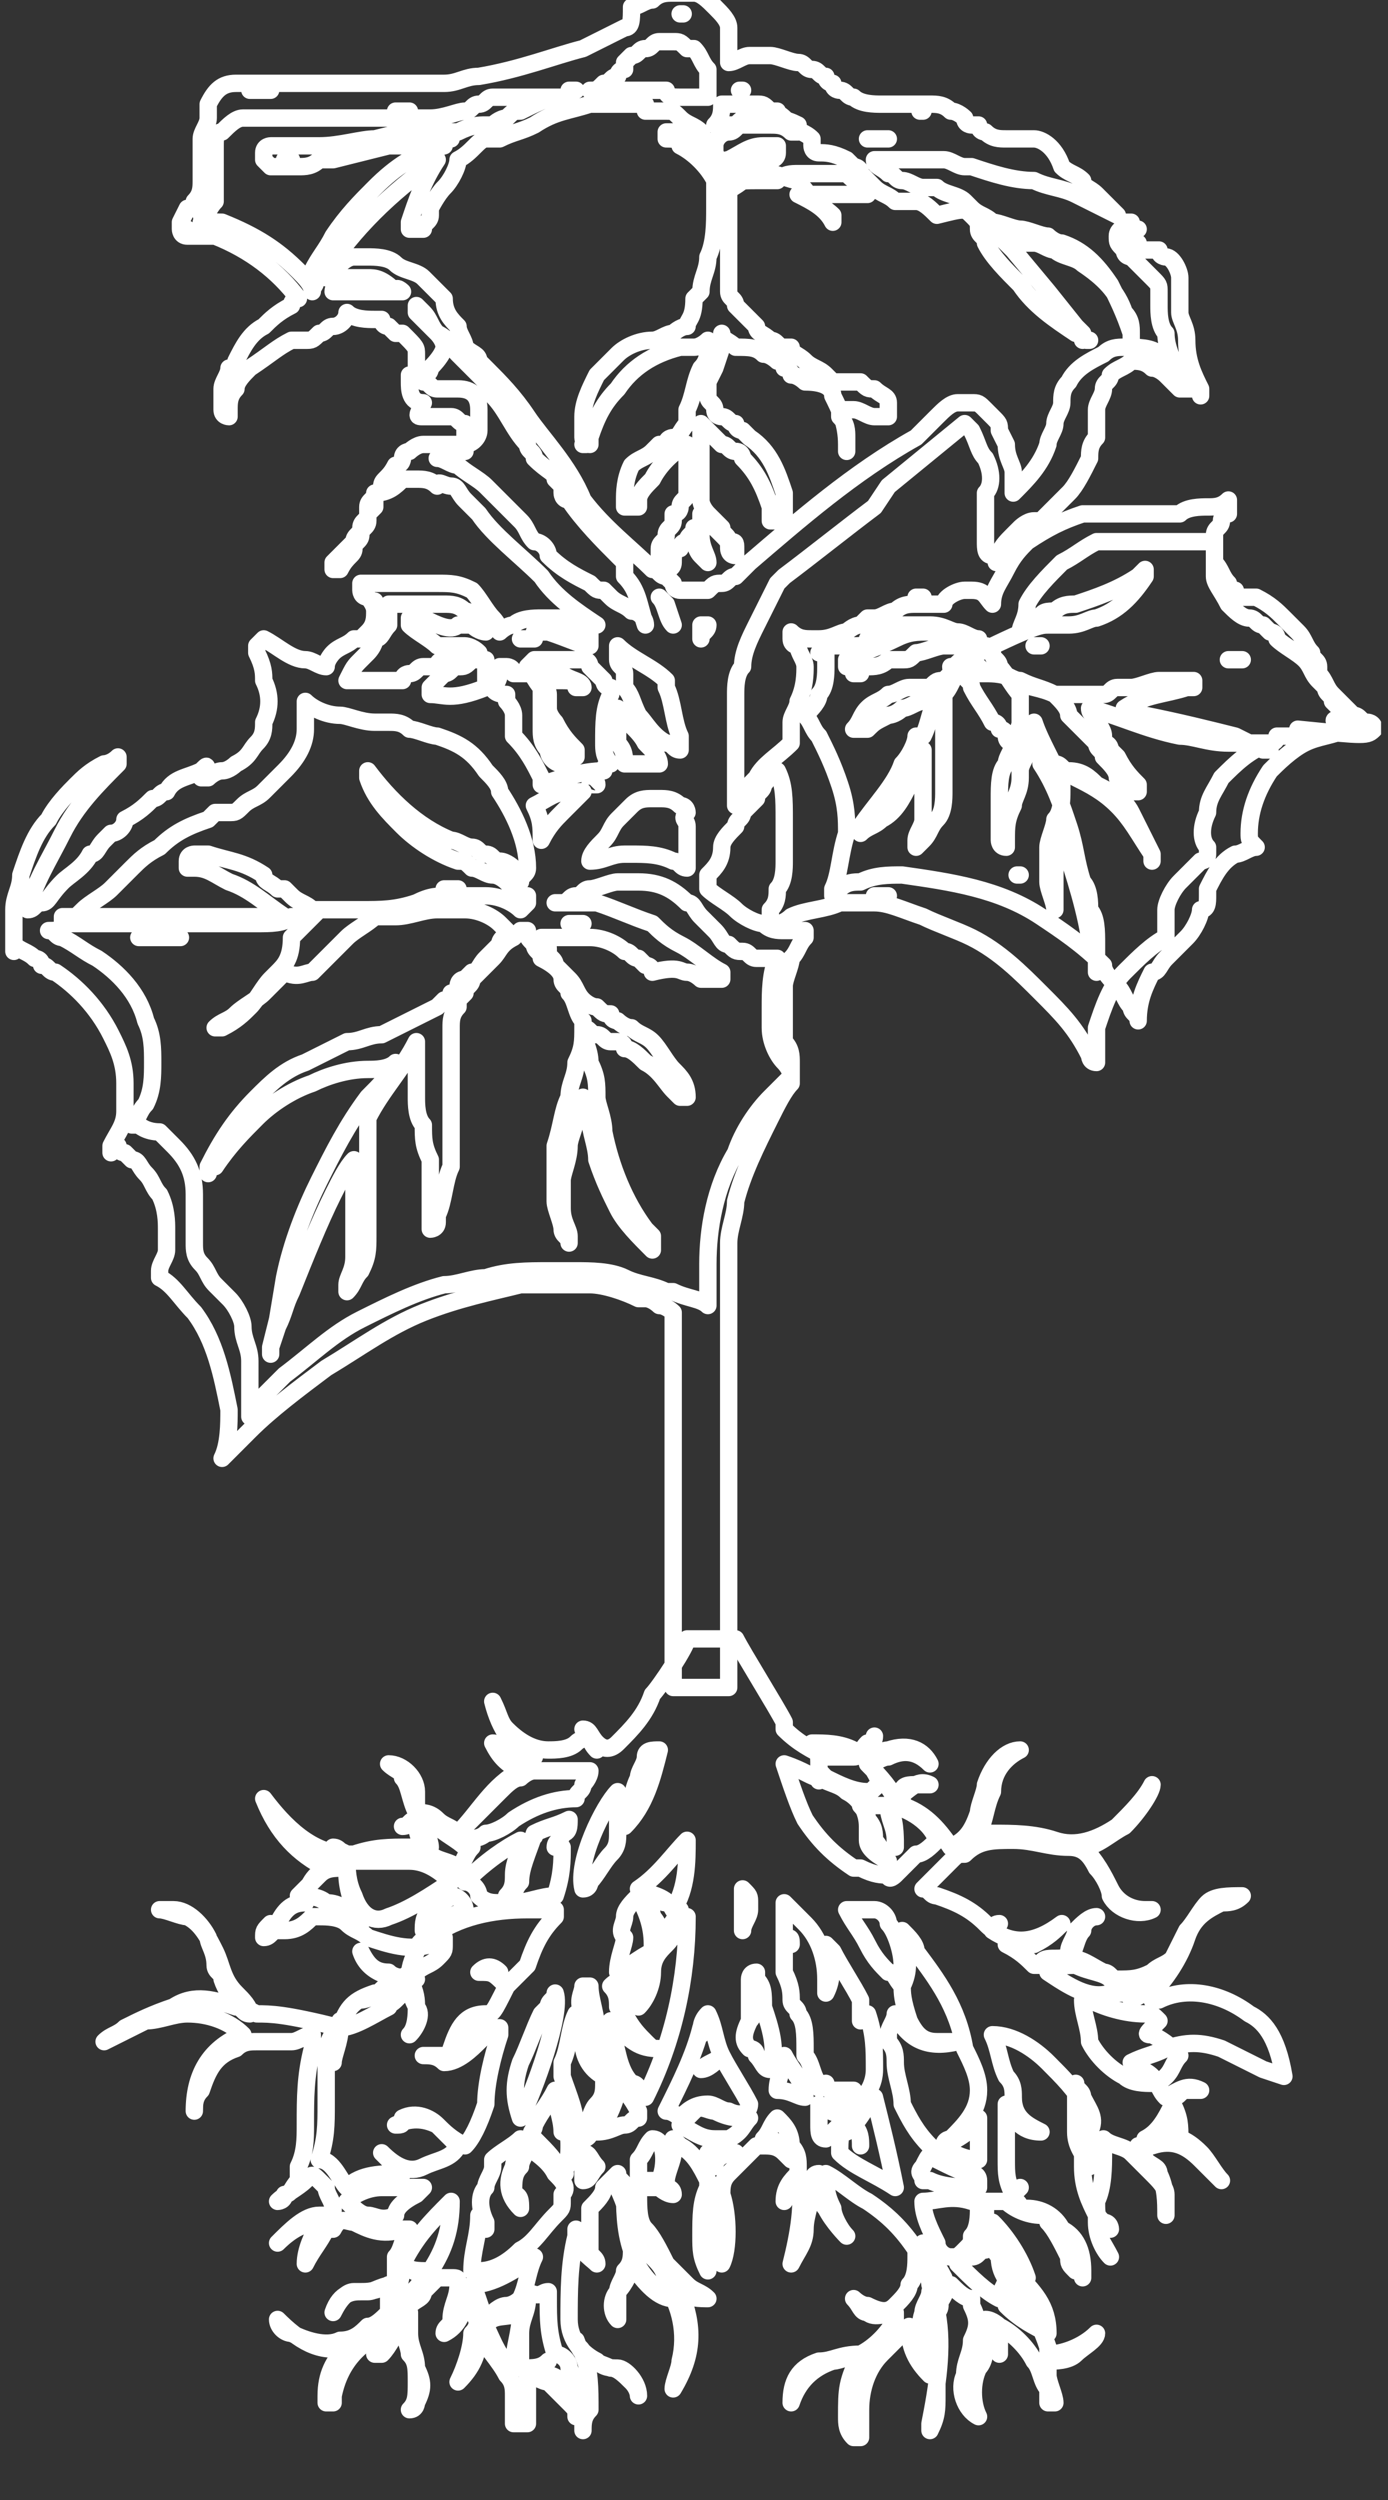 <svg width="20" height="36" viewBox="0 0 20 36" fill="none" xmlns="http://www.w3.org/2000/svg">
<rect x="0" y="0" width="20" height="36" fill="#333333" stroke="none"/>
<g clip-path="url(#clip0)">
<path d="M11.8 25.6C11.8 25.6 11.8 25.7 11.8 25.6C11.8 25.7 11.8 25.7 11.8 25.6ZM11.8 25.6C12 25.7 12.1 25.7 12.2 25.8C12.4 25.9 12.5 26.1 12.5 26.3C12.5 26.4 12.5 26.4 12.5 26.5C12.5 26.6 12.6 26.7 12.8 26.8C12.7 26.7 12.7 26.6 12.6 26.5C12.6 26.4 12.6 26.3 12.5 26.2C12.5 26.1 12.4 26 12.4 26C12.5 26 12.7 26 12.8 26C12.8 26.2 12.9 26.3 12.9 26.5C12.9 26.5 12.9 26.5 12.9 26.6C12.9 26.4 12.9 26.2 12.8 26C13 26 13.4 26.2 13.5 26.5C13.4 26.6 13.3 26.7 13.2 26.7C13.1 26.8 13 26.9 12.9 27C12.9 27 12.8 27.1 12.8 27C12.7 27 12.6 27 12.4 26.9C12.4 26.9 12.4 26.9 12.3 26.9C12 26.7 11.8 26.5 11.6 26.2C11.5 26 11.4 25.7 11.3 25.4C11.6 25.5 11.7 25.6 11.8 25.6ZM7.7 26.4C7.9 26.3 8 26.3 8.2 26.2C8.2 26.3 8.2 26.4 8.1 26.4C8.1 26.5 8 26.5 8 26.6H8.1C8.1 26.8 8.1 27 8 27.3C7.8 27.3 7.6 27.4 7.4 27.4C7.4 27.3 7.4 27.2 7.5 27.1C7.5 26.9 7.6 26.7 7.7 26.4ZM7.7 26.4C7.7 26.5 7.7 26.4 7.7 26.4ZM8.1 31.3C8 31.1 7.9 31 7.7 30.8C7.6 30.7 7.7 30.7 7.7 30.6C7.8 30.4 7.9 30.3 8 30.1C8 30.3 8.1 30.5 8.1 30.7C8.2 30.7 8.2 30.8 8.2 30.9C8.2 31 8.2 31.2 8.1 31.3ZM8.1 31.3C8.2 31.3 8.1 31.3 8.1 31.3ZM18 29C17.6 28.7 17.1 28.6 16.7 28.8H16.6C16.6 28.8 16.6 28.8 16.6 28.7C16.8 28.5 17 28.2 17.1 27.9C17.2 27.6 17.4 27.5 17.6 27.4C17.7 27.4 17.8 27.4 17.9 27.3C17.7 27.3 17.5 27.3 17.4 27.4C17.3 27.5 17.2 27.7 17.1 27.8C17 28 16.9 28.2 16.8 28.4C16.7 28.6 16.5 28.7 16.3 28.8C16.3 28.7 16.2 28.7 16.2 28.6C16.3 28.6 16.5 28.6 16.6 28.5C16.7 28.4 16.9 28.3 16.9 28.2C16.8 28.3 16.7 28.3 16.6 28.4C16.4 28.5 16.3 28.5 16.1 28.5C16 28.5 16 28.4 15.9 28.4C15.7 28.3 15.6 28.2 15.4 28.2C15.5 28.1 15.5 27.9 15.6 27.8C15.6 27.7 15.7 27.6 15.8 27.6C15.7 27.6 15.6 27.7 15.5 27.8C15.5 27.9 15.4 28 15.4 28.1C15.4 28.2 15.3 28.2 15.2 28.2C15.1 28.2 15 28.2 15 28.3C15 28.3 15 28.3 14.9 28.3C14.8 28.2 14.7 28.1 14.5 28C14.7 28 14.8 28 14.9 28C15.1 27.9 15.2 27.8 15.3 27.7C14.9 28 14.6 28 14.3 27.8C14.3 27.8 14.3 27.7 14.4 27.7C14.3 27.8 14.3 27.8 14.2 27.7C14 27.5 13.8 27.4 13.5 27.3C13.4 27.3 13.4 27.2 13.3 27.2C13.4 27.1 13.4 27.1 13.5 27C13.6 26.9 13.6 26.9 13.7 26.8C13.8 26.7 13.8 26.7 13.9 26.7C14.1 26.5 14.3 26.5 14.6 26.5C14.9 26.5 15.1 26.6 15.4 26.6C15.6 26.6 15.7 26.7 15.8 26.9C15.9 27 16 27.2 16 27.3C16.1 27.5 16.4 27.6 16.6 27.5C16.6 27.5 16.6 27.5 16.5 27.5C16.3 27.5 16.1 27.4 16 27.2C15.9 27 15.8 26.8 15.6 26.6C15.8 26.6 16 26.4 16.2 26.3C16.4 26.1 16.6 25.8 16.6 25.7C16.5 25.9 16.3 26.1 16.1 26.3C15.8 26.5 15.5 26.6 15.2 26.5C14.9 26.4 14.6 26.4 14.3 26.4C14.2 26.4 14.2 26.4 14.1 26.4C14.2 26.2 14.2 26 14.3 25.8C14.3 25.5 14.5 25.3 14.7 25.2C14.5 25.2 14.3 25.4 14.2 25.7C14.2 25.8 14.1 26 14.1 26.1C14 26.4 13.9 26.5 13.7 26.6C13.5 26.3 13.3 26.1 13 26C13 25.9 13 25.9 13 25.8C13 25.7 13.1 25.7 13.2 25.7C13.2 25.7 13.2 25.7 13.3 25.7C13.3 25.7 13.3 25.7 13.4 25.7C13.2 25.6 13.1 25.8 12.9 25.9C12.8 25.7 12.6 25.5 12.5 25.4C12.6 25.4 12.7 25.3 12.8 25.3C13 25.2 13.2 25.2 13.4 25.4C13.3 25.2 13.1 25.1 12.8 25.2C12.7 25.2 12.6 25.3 12.5 25.3C12.5 25.2 12.6 25.1 12.6 25C12.6 25 12.6 25.1 12.5 25.1C12.4 25.2 12.4 25.3 12.3 25.3C12.2 25.3 12.1 25.3 11.9 25.3C11.7 25.2 11.5 25.1 11.3 24.9C11.3 24.9 11.3 24.9 11.3 24.8C11.2 24.6 10.7 23.8 10.6 23.6C10.1 23.6 10.4 23.6 9.9 23.6C9.9 23.7 9.5 24.3 9.4 24.4C9.3 24.7 9.1 24.9 8.9 25.1C8.8 25.2 8.7 25.2 8.6 25.1C8.5 25 8.5 24.9 8.4 24.9C8.5 25 8.5 25.1 8.6 25.2C8.6 25 8.4 25 8.3 25.1C8.2 25.2 8 25.2 7.9 25.2C7.7 25.2 7.5 25.1 7.3 24.9C7.2 24.8 7.2 24.7 7.1 24.5C7.2 24.9 7.4 25.2 7.7 25.3H7.6C7.5 25.3 7.4 25.2 7.3 25.2C7.2 25.2 7.2 25.1 7.1 25.1C7.2 25.3 7.3 25.4 7.5 25.5C7.1 25.7 6.9 26.1 6.6 26.4C6.8 26.2 7 26 7.2 25.8C7.3 25.7 7.4 25.6 7.5 25.6C7.5 25.6 7.6 25.5 7.7 25.5C7.8 25.5 7.8 25.5 7.9 25.5C8 25.5 8 25.5 8.1 25.5C8.2 25.5 8.4 25.5 8.5 25.5C8.5 25.6 8.4 25.7 8.4 25.7C8.4 25.8 8.3 25.8 8.3 25.9C8 25.9 7.7 26 7.4 26.2C7.3 26.3 7.1 26.4 7 26.4C6.9 26.5 6.7 26.5 6.6 26.4C6.5 26.3 6.4 26.3 6.3 26.2C6.2 26.1 6.1 26.1 6 26.1C6 26 6 25.9 6 25.8C6 25.6 5.8 25.4 5.6 25.4C5.7 25.5 5.8 25.5 5.8 25.6C5.9 25.7 5.9 25.9 6 26.1V26.2C5.9 26.2 5.9 26.3 5.8 26.3C5.9 26.3 6 26.2 6.1 26.2C6.1 26.3 6.2 26.5 6.2 26.6C6.1 26.6 6 26.6 5.9 26.6C5.6 26.6 5.4 26.6 5.1 26.7H5C4.9 26.7 4.9 26.6 4.8 26.6L5 26.7C4.5 26.7 4.1 26.3 3.8 25.9C4 26.4 4.3 26.7 4.7 26.9C4.5 27 4.4 27.2 4.4 27.4C4.2 27.4 4.1 27.5 4 27.7C4 27.7 3.9 27.8 3.9 27.7C3.8 27.8 3.8 27.8 3.8 27.9C3.9 27.9 3.9 27.8 4 27.8H4.1C4.3 27.8 4.4 27.7 4.5 27.6C4.5 27.6 4.5 27.6 4.6 27.6C4.7 27.6 4.9 27.6 5 27.7C5.1 27.8 5.2 27.8 5.3 27.9C5.6 28 5.9 28.1 6.2 28C6.3 28 6.3 28 6.4 27.9V28C6.4 28.1 6.4 28.1 6.3 28.2C6.2 28.3 6.1 28.3 6 28.4C5.9 28.5 5.7 28.5 5.6 28.4C5.4 28.4 5.3 28.3 5.2 28.1C5.3 28.4 5.6 28.5 6 28.5C5.9 28.6 5.8 28.7 5.7 28.8C5.6 28.9 5.5 28.9 5.5 28.8C5.4 28.7 5.3 28.8 5.2 28.8C5.4 28.7 5.5 28.8 5.6 28.9C5.4 29 5.1 29.2 4.9 29.2C4.1 29 3.9 29 3.7 29C3.5 28.9 3.3 28.8 3.2 28.5C3.2 28.4 3.1 28.4 3.1 28.3C3.1 28.1 3 28 3 27.9C2.9 27.7 2.7 27.5 2.5 27.5C2.4 27.5 2.3 27.5 2.3 27.5C2.4 27.5 2.6 27.6 2.7 27.6C2.9 27.7 3 27.9 3.1 28.1C3.2 28.3 3.2 28.5 3.4 28.7C3.5 28.8 3.6 28.9 3.6 29C3.5 29 3.5 28.9 3.4 28.9C3.1 28.8 2.8 28.7 2.5 28.9C2.2 29 2 29.1 1.8 29.2C1.7 29.3 1.6 29.3 1.5 29.4C1.7 29.3 1.9 29.2 2.1 29.1C2.3 29.1 2.5 29 2.7 29C3 29 3.3 29.1 3.5 29.3C3 29.5 2.8 29.9 2.8 30.4C2.8 30.3 2.8 30.2 2.9 30.1C3 29.8 3.1 29.6 3.4 29.5C3.5 29.4 3.6 29.4 3.7 29.4C3.9 29.4 4 29.4 4.2 29.4C4.3 29.4 4.4 29.3 4.5 29.3V29.4V29.5C4.4 29.9 4.4 30.2 4.4 30.6C4.4 30.8 4.4 31 4.3 31.2C4.3 31.2 4.3 31.2 4.3 31.3C4.3 31.3 4.3 31.3 4.3 31.4C4.2 31.5 4.2 31.6 4.1 31.6C4.1 31.7 4 31.7 4 31.7C4.1 31.6 4.3 31.5 4.4 31.4C4.5 31.3 4.5 31.3 4.6 31.4L4.7 31.5C4.7 31.6 4.8 31.7 4.8 31.8C4.8 31.9 4.8 31.9 4.7 31.9H4.6C4.4 31.9 4.2 32.1 4 32.3C4.2 32.1 4.4 32 4.6 32C4.5 32.2 4.4 32.4 4.4 32.6C4.5 32.4 4.6 32.3 4.7 32.1H4.8C4.9 31.9 5 32 5.1 32C5.3 32.1 5.5 32.2 5.8 32.1H5.9C5.8 32.2 5.8 32.4 5.7 32.5V32.6C5.7 32.7 5.7 32.7 5.7 32.8V32.9C5.5 32.9 5.4 33 5.3 33C5.2 33 5.1 33 5.1 33C5 33 4.9 33.1 4.8 33.3C4.9 33 5.1 33 5.2 33C5.3 33 5.4 33 5.6 32.9C5.6 33 5.6 33.1 5.6 33.2V33.3C5.5 33.4 5.4 33.5 5.3 33.5C5.2 33.6 5.1 33.7 4.9 33.7C4.7 33.8 4.4 33.7 4.2 33.6C4.1 33.6 4 33.5 4 33.4C4.3 33.7 4.6 33.9 5 33.8C4.8 34 4.7 34.2 4.7 34.5V34.6H4.8V34.5C4.9 34 5.2 33.7 5.7 33.5C5.7 33.6 5.6 33.8 5.5 33.8L5.4 33.9C5.4 33.9 5.4 33.9 5.5 33.9C5.6 33.8 5.7 33.6 5.8 33.4C5.8 33.3 5.8 33.3 5.9 33.3C5.9 33.4 5.9 33.5 5.9 33.6C5.9 33.8 6 33.9 6 34.1C6.1 34.3 6.1 34.4 6 34.6C6 34.6 6 34.7 5.9 34.7C6 34.6 6 34.5 6 34.3C6 34.1 6 34 5.9 33.9C5.9 33.8 5.8 33.6 5.8 33.5C5.8 33.4 5.8 33.3 5.9 33.2C6 33.1 6.1 33.1 6.1 33C6.2 32.9 6.3 32.8 6.3 32.8C6.3 32.8 6.3 32.8 6.4 32.8H6.5C6.6 32.8 6.6 32.8 6.6 32.9C6.6 33.1 6.5 33.2 6.5 33.4C6.5 33.5 6.4 33.5 6.4 33.6C6.6 33.5 6.7 33.3 6.7 33C6.7 33.1 6.8 33.2 6.8 33.3C6.9 33.4 6.9 33.5 6.8 33.6V33.7V33.6C6.8 33.8 6.7 34.1 6.6 34.3C6.8 34.1 6.9 33.9 6.9 33.6C7 33.8 7.2 34 7.3 34.2C7.4 34.3 7.4 34.4 7.4 34.5C7.4 34.6 7.4 34.8 7.4 34.9C7.5 34.9 7.5 34.9 7.6 34.9C7.6 34.8 7.6 34.7 7.6 34.5C7.6 34.4 7.6 34.2 7.6 34.1C7.7 34.1 7.8 34.2 7.9 34.2C8 34.2 8.1 34.3 8.2 34.4C8.3 34.5 8.4 34.7 8.4 34.9C8.4 34.9 8.4 34.9 8.4 35C8.4 34.9 8.4 34.8 8.5 34.7C8.5 34.4 8.5 34.1 8.4 33.9C8.4 33.8 8.3 33.8 8.3 33.7C8.4 34 8.6 34 8.8 34.1C8.9 34.1 9 34.2 9.1 34.3C9.2 34.4 9.2 34.5 9.2 34.5C9.2 34.3 9 34.1 8.9 34.1C8.8 34.1 8.7 34.1 8.6 34C8.4 33.9 8.2 33.7 8.2 33.4C8.2 33 8.2 32.6 8.3 32.2C8.3 32.2 8.3 32.2 8.3 32.1C8.3 32.4 8.5 32.5 8.6 32.6C8.6 32.5 8.5 32.5 8.5 32.4V32.3C8.5 32.2 8.5 32 8.5 31.9V31.8C8.6 31.7 8.7 31.6 8.7 31.5C8.8 31.4 8.8 31.4 8.9 31.3C8.9 31.4 9 31.4 9 31.5C9 31.8 9 32.1 9.1 32.4C9.1 32.5 9.1 32.6 9 32.7C9 32.8 8.9 32.9 8.9 33C8.8 33.1 8.8 33.3 8.9 33.4C8.9 33.3 8.9 33.1 8.9 33C9 32.9 9.1 32.7 9.1 32.6C9.3 32.9 9.5 33.1 9.7 33.1C9.7 33 9.5 33 9.4 32.9C9.2 32.7 9.1 32.5 9.1 32.3C9.1 32 9 31.7 8.9 31.5C8.9 31.5 9 31.5 9 31.6C9.1 31.9 9.2 32.2 9.4 32.5C9.5 32.6 9.6 32.7 9.6 32.9C9.8 33.2 9.9 33.6 9.8 34C9.8 34.1 9.7 34.3 9.7 34.4C10 33.9 10 33.5 9.8 33C9.9 33.1 10.1 33.1 10.2 33.1C10.1 33 10 33 9.9 32.9C9.8 32.8 9.7 32.7 9.6 32.6C9.5 32.4 9.4 32.2 9.3 32.1C9.2 32 9.2 31.8 9.2 31.6V31.5C9.3 31.5 9.4 31.5 9.5 31.5C9.5 31.5 9.6 31.6 9.7 31.6C9.7 31.5 9.6 31.5 9.6 31.5V31.4C9.6 31.3 9.7 31.1 9.7 31C9.7 30.9 9.7 30.8 9.7 30.8L9.8 30.9C10 31 10.1 31.2 10.2 31.4V31.5C10.1 31.7 10.1 31.9 10.1 32.2C10.1 32.4 10.1 32.5 10.2 32.7C10.2 32.4 10.1 32 10.3 31.7C10.4 32 10.4 32.3 10.4 32.6C10.5 32.4 10.5 31.9 10.4 31.6C10.4 31.5 10.4 31.4 10.5 31.3C10.5 31.3 10.5 31.3 10.6 31.2C10.7 31.1 10.8 31 10.9 30.9C10.9 30.9 10.9 30.9 11 30.9C11.1 30.9 11.2 30.9 11.3 31L11.4 31.1C11.3 30.9 11.2 30.8 11 30.8C11.1 30.7 11.1 30.6 11.2 30.5C11.3 30.6 11.4 30.7 11.4 30.9C11.5 31 11.5 31.1 11.5 31.2C11.5 31.3 11.5 31.3 11.5 31.3C11.4 31.4 11.3 31.5 11.3 31.7C11.3 31.5 11.4 31.4 11.5 31.3C11.6 31.7 11.5 32.2 11.4 32.6C11.5 32.4 11.6 32.3 11.6 32.1C11.6 31.9 11.7 31.7 11.7 31.5C11.7 31.4 11.7 31.3 11.8 31.3C11.8 31.5 11.8 31.7 11.9 31.8C12 32 12.2 32.2 12.2 32.2C12.1 32.1 12 31.9 12 31.8C11.9 31.6 11.9 31.5 11.9 31.3C12.1 31.4 12.3 31.6 12.5 31.7C12.8 31.9 13 32.1 13.2 32.4V32.5C13.2 32.6 13.2 32.8 13.1 32.9C13.1 33 13 33.1 12.9 33.2C12.8 33.3 12.7 33.3 12.5 33.2C12.4 33.2 12.3 33.1 12.3 33.1C12.4 33.2 12.4 33.3 12.5 33.3C12.6 33.4 12.8 33.3 12.9 33.3V33.4C12.8 33.6 12.6 33.8 12.4 33.9C12.1 33.9 12 34 11.8 34C11.5 34.1 11.4 34.3 11.4 34.6C11.5 34.3 11.7 34.1 12 34C12.1 34 12.3 33.9 12.4 33.9C12.2 34.3 12.2 34.4 12.2 34.8C12.2 34.9 12.2 35 12.3 35.1H12.4C12.4 35 12.4 34.8 12.4 34.7C12.4 34.4 12.5 34.1 12.7 33.9C12.8 33.8 12.9 33.7 13 33.6C13 33.6 13 33.6 13.1 33.5C13.1 33.8 13.2 34 13.4 34.2C13.4 34.2 13.4 34.2 13.4 34.1C13.3 33.9 13.2 33.6 13.3 33.3C13.3 33.2 13.4 33.1 13.4 33H13.5C13.5 33.1 13.6 33.2 13.5 33.3C13.4 33.6 13.5 33.8 13.5 34.1V33.5C13.5 33.7 13.5 33.8 13.5 34C13.5 34.2 13.5 34.3 13.5 34.5C13.5 34.7 13.5 34.8 13.4 35C13.4 35 13.4 35 13.4 34.9C13.5 34.4 13.6 33.8 13.5 33.3V33.2C13.6 33.1 13.6 33 13.7 32.9C13.8 33 13.9 33.1 14 33.1C14 33.1 14 33.1 14 33.2C14.1 33.4 14.1 33.5 14 33.7C14 33.9 13.9 34 13.9 34.2C13.8 34.4 13.9 34.7 14.1 34.8C14 34.6 14 34.3 14.1 34.1C14.2 34 14.2 33.8 14.2 33.7C14.2 33.6 14.2 33.5 14.2 33.4C14.3 33.4 14.4 33.5 14.4 33.5C14.4 33.6 14.4 33.8 14.4 33.9C14.4 33.8 14.4 33.7 14.4 33.5C14.6 33.6 14.8 33.8 14.9 34C15 34.1 15 34.3 15.1 34.4C15.1 34.5 15.1 34.5 15.1 34.6H15.2C15.2 34.5 15.1 34.3 15.1 34.2C15.1 34.1 15.1 34 15.1 34C15.2 34 15.4 34 15.5 33.9C15.6 33.8 15.8 33.7 15.8 33.6C15.6 33.8 15.3 33.9 15.1 33.9V33.8C15 33.5 14.9 33.3 14.7 33.1C14.6 32.9 14.4 32.8 14.4 32.5C14.4 32.4 14.3 32.3 14.3 32.1C14.5 32.3 14.7 32.5 14.8 32.8C14.7 32.5 14.5 32.2 14.3 32C14.3 32 14.3 32 14.2 32C14.2 31.9 14.2 31.8 14.2 31.7C14.3 31.7 14.4 31.7 14.5 31.7C14.6 31.8 14.8 31.9 15 31.9C15 31.9 15.1 31.9 15.1 32C15.2 32.1 15.3 32.3 15.4 32.5C15.4 32.6 15.4 32.6 15.5 32.7C15.5 32.6 15.4 32.4 15.4 32.3C15.5 32.5 15.6 32.6 15.6 32.8V32.7C15.6 32.4 15.5 32.2 15.3 32.1C15.2 31.9 15 31.8 14.8 31.8H14.7C14.7 31.7 14.6 31.7 14.6 31.6L14.7 31.5L14.6 31.6C14.5 31.4 14.5 31.3 14.5 31.1C14.5 30.8 14.5 30.5 14.5 30.3C14.6 30.5 14.7 30.7 15 30.7C14.8 30.6 14.6 30.5 14.6 30.2C14.6 30.1 14.6 30 14.5 29.9C14.4 29.7 14.4 29.5 14.3 29.3C14.6 29.3 14.9 29.5 15.1 29.7C15.3 29.9 15.5 30.1 15.6 30.3V30.4C15.6 30.7 15.6 30.9 15.6 31.2C15.6 31.5 15.7 31.7 15.8 31.9V32C15.8 32.2 15.9 32.4 16 32.5C15.9 32.3 15.8 32.2 15.8 32C15.9 32 15.9 32.1 16 32.1C16 32.1 16 32 15.9 32C15.8 31.9 15.8 31.9 15.8 31.7C15.9 31.5 15.9 31.2 15.9 31C15.9 30.9 15.9 30.9 15.9 30.8C16 30.9 16.2 30.9 16.3 31C16.4 31.1 16.5 31.2 16.6 31.3C16.7 31.4 16.8 31.5 16.8 31.6C16.8 31.7 16.8 31.8 16.8 31.9C16.8 31.7 16.8 31.5 16.7 31.3C16.7 31.2 16.6 31.2 16.5 31.1C16.5 31 16.4 31 16.4 30.9C16.5 30.9 16.6 30.9 16.6 30.9C16.9 30.8 17.1 30.9 17.3 31.1C17.4 31.2 17.5 31.3 17.6 31.4C17.5 31.3 17.4 31.1 17.3 31C17.1 30.8 16.9 30.7 16.6 30.8C16.6 30.8 16.6 30.8 16.5 30.8C16.7 30.7 16.8 30.5 16.9 30.3C16.9 30.5 17 30.6 17 30.8C17 30.6 17 30.5 16.9 30.3V30.2C17 30.2 17 30.1 17.1 30.1C17.2 30.1 17.2 30.1 17.3 30.1C17.1 30 17 30.1 16.8 30.2C16.7 30.1 16.7 30 16.6 29.9C16.5 29.8 16.4 29.8 16.3 29.7C16.5 29.6 16.6 29.6 16.8 29.5C17.1 29.4 17.3 29.4 17.6 29.5C17.8 29.6 18 29.7 18.2 29.8L18.5 29.9C18.4 29.3 18.2 29.1 18 29ZM12.3 25.2C12.5 25.3 12.6 25.5 12.7 25.7C12.6 25.7 12.6 25.8 12.5 25.8C12.3 25.8 12.1 25.7 11.9 25.6C11.8 25.5 11.8 25.5 11.8 25.4C11.8 25.3 11.8 25.2 11.7 25.1C11.9 25.1 12.1 25.1 12.3 25.2ZM13 28.3C13 28.4 13 28.5 13 28.6C12.9 28.5 12.9 28.4 12.8 28.4C12.7 28.3 12.6 28.2 12.5 28C12.4 27.8 12.3 27.7 12.2 27.5C12.3 27.5 12.5 27.5 12.6 27.5C12.7 27.5 12.8 27.6 12.8 27.7C12.9 27.8 13 28.1 13 28.3ZM10.7 27.2C10.8 27.3 10.8 27.3 10.8 27.4V27.5C10.8 27.6 10.7 27.7 10.7 27.8V27.2ZM10.9 28.4C10.9 28.6 10.9 28.9 10.8 29.1C10.8 29 10.8 29 10.8 28.9C10.8 28.8 10.8 28.7 10.8 28.6V28.5C10.8 28.5 10.8 28.4 10.9 28.4ZM9.9 26.5C9.9 26.8 9.9 27.2 9.7 27.5C9.6 27.3 9.4 27.3 9.2 27.2C9.5 27 9.7 26.7 9.9 26.5ZM9.8 27.5C9.7 27.7 9.6 27.8 9.5 27.9C9.5 27.8 9.5 27.7 9.4 27.6C9.4 27.5 9.3 27.4 9.3 27.3C9.4 27.3 9.5 27.4 9.6 27.4C9.7 27.4 9.7 27.4 9.8 27.5ZM9.2 25.6C9.2 25.5 9.3 25.4 9.3 25.3C9.3 25.2 9.4 25.2 9.5 25.2C9.4 25.6 9.3 26 9 26.3C9.1 26 9.1 25.8 9.2 25.6ZM9 27.6C9 27.5 9.1 27.4 9.2 27.3C9.3 27.5 9.4 27.7 9.4 28C9.4 28 9.4 28 9.4 28.1C9.2 28.2 9.1 28.3 8.9 28.4C8.9 28.2 9 28 9 27.9C8.9 27.8 9 27.7 9 27.6ZM9.1 28.4C9 28.6 9 28.7 8.9 28.9C8.9 28.8 8.9 28.7 8.8 28.6C8.9 28.5 9 28.5 9.1 28.4ZM8.9 25.8C8.9 26 8.9 26.1 8.9 26.3C8.9 26.3 8.9 26.3 8.9 26.4C8.9 26.5 8.9 26.6 8.8 26.7C8.7 26.8 8.6 27 8.5 27.1C8.5 27.1 8.5 27.2 8.4 27.2C8.3 26.8 8.7 26 8.9 25.8ZM8.4 28.6H8.5C8.5 28.8 8.6 29 8.6 29.3C8.7 29.5 8.7 29.7 8.8 29.9C8.7 29.9 8.5 29.7 8.5 29.5C8.5 29.4 8.5 29.2 8.4 29.1V29C8.3 28.8 8.4 28.7 8.4 28.6ZM7.5 30.5C7.4 30.2 7.4 30 7.5 29.7C7.6 29.5 7.7 29.2 7.8 29L7.9 28.9C7.9 28.8 8 28.8 8 28.7C8.1 29 7.7 30.1 7.5 30.5ZM7.5 26.5C7.5 26.7 7.4 26.8 7.4 27C7.4 27.1 7.4 27.2 7.3 27.3C7.3 27.3 7.3 27.4 7.2 27.4C7.1 27.4 7 27.4 6.9 27.3C6.9 27.2 6.8 27.1 6.7 27.1C7 26.8 7.3 26.6 7.5 26.5ZM6 26.2C6.1 26.2 6.2 26.2 6.3 26.3C6.4 26.4 6.6 26.5 6.7 26.6H6.8C6.7 26.7 6.7 26.8 6.6 26.9C6.5 26.8 6.3 26.8 6.2 26.7L6.1 26.6C6 26.4 6 26.3 6 26.2ZM6.7 27.5C6.5 27.6 6.3 27.7 6.1 27.8C6.1 27.7 6.1 27.6 6.2 27.5C6.3 27.4 6.4 27.4 6.5 27.3C6.6 27.3 6.7 27.4 6.7 27.5ZM4.7 27.4C4.6 27.3 4.4 27.3 4.3 27.3C4.4 27.2 4.5 27.1 4.6 27C4.7 26.9 4.8 26.9 5 26.9V27C5 27.2 5.1 27.5 5.2 27.7C5 27.5 4.9 27.4 4.7 27.4ZM5.6 27.6C5.4 27.7 5.2 27.6 5.1 27.3C5 27.1 5 26.9 5 26.8C5.1 26.8 5.1 26.8 5.2 26.8C5.4 26.8 5.6 26.8 5.9 26.8C6.1 26.8 6.3 26.9 6.5 27.1C6.2 27.3 5.9 27.5 5.6 27.6ZM5.7 31.9C5.7 32 5.7 32 5.7 31.9C5.5 32 5.4 31.9 5.3 31.9C5.2 31.9 5.1 31.8 5 31.7C5.1 31.6 5.3 31.5 5.5 31.5C5.7 31.5 5.8 31.5 6 31.5H6.1L6 31.6C5.8 31.7 5.7 31.8 5.7 31.9ZM5.7 33.2C5.7 33 5.8 32.8 5.8 32.6C5.9 32.7 6 32.7 6.1 32.8C6 33 5.8 33.1 5.7 33.2ZM6.2 32.7C6.2 32.7 6.1 32.7 6.2 32.7C6 32.7 5.9 32.7 5.8 32.6C6 32.2 6.2 32 6.5 31.7C6.5 32.1 6.4 32.4 6.2 32.7ZM6.7 30.9C6.6 30.9 6.6 30.9 6.7 30.9C6.5 30.8 6.4 30.7 6.3 30.6C6.1 30.5 5.9 30.5 5.7 30.6C5.8 30.6 5.8 30.6 5.8 30.5C6 30.4 6.2 30.5 6.3 30.6C6.4 30.7 6.5 30.8 6.6 30.9C6.5 31.1 6.3 31.1 6.1 31.2C5.9 31.3 5.7 31.2 5.5 31C5.6 31.1 5.7 31.2 5.8 31.3C5.5 31.3 5.2 31.3 5 31.5C4.9 31.4 4.8 31.1 4.6 31.1C4.7 30.8 4.7 30.6 4.7 30.3C4.7 30.1 4.7 29.8 4.7 29.6C4.7 29.4 4.8 29.3 4.9 29.1C4.8 29.3 4.8 29.5 4.8 29.7C4.8 29.6 4.9 29.4 4.9 29.2C5 28.9 5.1 28.8 5.4 28.7C5.5 28.7 5.5 28.6 5.6 28.6C5.7 28.5 5.8 28.5 5.9 28.4C5.9 28.6 5.9 28.7 6 28.9C6 29 6 29.2 5.9 29.3C6 29.2 6.1 29 6 28.9C6 28.8 6 28.7 5.9 28.5C5.9 28.4 5.9 28.3 6 28.1C6 28 6.1 27.9 6.2 27.9C6.6 27.6 7.1 27.5 7.6 27.5C7.7 27.5 7.9 27.5 8 27.5C8 27.5 8 27.5 8 27.6C7.8 27.8 7.7 28 7.6 28.3C7.6 28.3 7.6 28.3 7.5 28.4C7.4 28.5 7.4 28.5 7.3 28.6C7.3 28.5 7.2 28.5 7.2 28.4C7.1 28.3 7 28.3 6.9 28.4C7.1 28.4 7.1 28.4 7.3 28.6C7.1 29 7.1 29 7 29C6.7 29 6.6 29.2 6.5 29.5C6.5 29.5 6.5 29.6 6.4 29.6C6.3 29.6 6.2 29.6 6.1 29.6C6.2 29.6 6.3 29.6 6.4 29.7C6.6 29.7 6.8 29.5 6.9 29.4L7 29.3C7 29.2 7.1 29.2 7.2 29.2V29.3C7.1 29.6 7 30 7 30.3C6.9 30.6 6.8 30.8 6.7 30.9ZM7 29.1C6.9 29.3 6.7 29.5 6.5 29.5C6.6 29.3 6.8 29.1 7 29.1ZM7.4 34.1C7.2 34 7.1 33.7 7 33.5C7.1 33.3 7.3 33.4 7.5 33.3C7.5 33.6 7.4 33.8 7.4 34.1ZM7.5 33.1C7.5 33.2 7.5 33.2 7.5 33.1C7.4 33.2 7.3 33.2 7.3 33.2C7.2 33.2 7.1 33.3 7 33.4C6.9 33.2 6.9 33.1 6.8 32.9C7.1 32.9 7.4 32.7 7.7 32.5C7.6 32.7 7.6 32.9 7.5 33.1ZM8.2 34.1C8.3 34.3 8.3 34.6 8.3 34.8C8.3 34.7 8.3 34.7 8.2 34.6C8.1 34.5 8 34.4 7.9 34.3C7.8 34.3 7.7 34.2 7.6 34.2C7.7 34.1 7.8 34.1 7.9 34C7.8 34.1 7.7 34.1 7.5 34.1C7.5 33.9 7.5 33.7 7.5 33.6C7.5 33.4 7.6 33.3 7.6 33.1C7.6 33.1 7.6 33.1 7.6 33C7.8 33.1 7.8 33 7.9 33V33.1C7.9 33.4 7.9 33.6 8 33.9C8.1 33.9 8.2 34 8.2 34.1ZM8.1 31.6V31.7C8.1 31.8 8.1 31.8 8 31.9C7.8 32.1 7.7 32.3 7.5 32.4C7.3 32.6 7.1 32.7 6.9 32.7H6.8C6.8 32.4 6.9 32.2 6.9 31.9C6.9 32 6.9 32 7 32.1C7 32.1 7 32.1 7 32C6.9 31.8 6.9 31.6 7 31.5C7 31.4 7.1 31.3 7.1 31.2C7.1 31.2 7.1 31.2 7.1 31.1C7.2 31 7.4 30.9 7.5 30.8V30.9C7.5 31 7.4 31.1 7.4 31.2C7.3 31.4 7.3 31.6 7.5 31.8C7.5 31.7 7.5 31.6 7.4 31.6C7.4 31.4 7.4 31.3 7.5 31.2C7.5 31.1 7.6 31 7.6 30.9C7.7 31 7.9 31.1 8 31.3C8.1 31.4 8.2 31.5 8.1 31.6ZM8.6 31.2C8.5 31.3 8.5 31.4 8.4 31.4C8.4 31.2 8.4 31.1 8.4 31C8.5 31 8.5 31.1 8.6 31.2ZM8.5 30.7C8.5 30.8 8.4 30.8 8.4 30.8C8.4 30.8 8.3 30.8 8.3 30.7C8.3 30.4 8.2 30.2 8.1 29.9C8.1 29.8 8.1 29.8 8.1 29.7C8.2 29.5 8.2 29.2 8.3 29C8.3 29.1 8.4 29.3 8.4 29.4C8.4 29.6 8.5 29.8 8.7 29.9C8.7 29.9 8.7 29.9 8.7 30C8.7 30.1 8.7 30.2 8.6 30.3C8.5 30.4 8.5 30.6 8.4 30.7C8.6 30.6 8.5 30.6 8.5 30.7ZM9 30.6C8.9 30.6 8.8 30.7 8.6 30.7C8.6 30.7 8.6 30.6 8.7 30.6C8.8 30.4 8.9 30.2 8.9 30C9 30.1 9.1 30.2 9.2 30.4C9.2 30.4 9.2 30.4 9.2 30.5C9.1 30.5 9.1 30.6 9 30.6ZM9.5 31.4C9.4 31.4 9.3 31.4 9.2 31.4C9.2 31.3 9.2 31.2 9.2 31.1C9.3 31 9.3 30.9 9.4 30.8C9.6 30.8 9.6 31.2 9.5 31.4ZM9.3 30.2C9.2 30.1 9.2 30 9.1 30C8.9 29.8 8.9 29.5 8.8 29.2V29.1C9.1 29.4 9.2 29.5 9.5 29.5C9.4 29.5 9.4 29.5 9.3 29.4C9.2 29.3 9.1 29.2 9 29V28.9C9.1 28.7 9.3 28.4 9.4 28.3C9.4 28.4 9.3 28.5 9.3 28.6C9.3 28.7 9.2 28.8 9.2 28.9C9.3 28.8 9.4 28.6 9.4 28.4C9.4 28.2 9.5 28.1 9.6 28C9.7 27.9 9.8 27.7 9.9 27.6C9.9 28.5 9.7 29.4 9.3 30.2ZM10.3 31.2C10.3 31.1 10.2 31 10.2 31C10.3 31 10.4 31 10.6 31C10.4 31 10.3 31.1 10.3 31.2ZM10.5 30.8C10.4 30.8 10.4 30.8 10.3 30.8C10.1 30.8 10 30.7 9.8 30.6C9.9 30.5 9.9 30.5 10 30.4C10.1 30.3 10.2 30.4 10.3 30.4C10.5 30.5 10.6 30.5 10.8 30.5C10.7 30.6 10.7 30.7 10.5 30.8ZM10.5 30.4C10.4 30.4 10.3 30.3 10.2 30.3C10 30.3 9.9 30.4 9.8 30.5C9.8 30.5 9.7 30.4 9.6 30.4C9.8 30 10 29.6 10.1 29.2V29.3C10.1 29.2 10.1 29.1 10.2 29C10.3 29.2 10.3 29.4 10.4 29.6C10.3 29.7 10.2 29.8 10.1 29.8C10.2 29.7 10.3 29.7 10.4 29.6C10.5 29.8 10.7 30.1 10.8 30.3C10.8 30.4 10.7 30.5 10.5 30.4ZM11.1 29.8C11 29.8 11 29.7 10.9 29.6C10.9 29.6 10.9 29.5 10.8 29.5C10.7 29.4 10.7 29.3 10.8 29.1C10.9 29 10.9 28.8 10.9 28.6C10.9 28.6 10.9 28.6 10.9 28.5C11 28.6 11 28.7 11 28.9C11.1 29.2 11.2 29.5 11.1 29.8ZM11.2 30.1C11.2 29.9 11.3 29.8 11.3 29.6C11.4 29.8 11.6 30 11.6 30.2C11.5 30.2 11.4 30.1 11.2 30.1ZM11.8 30C11.7 29.9 11.7 29.7 11.6 29.6V29.5C11.6 29.3 11.6 29.1 11.5 29C11.5 28.9 11.4 28.9 11.4 28.8C11.4 28.7 11.4 28.6 11.3 28.4C11.3 28.3 11.3 28.2 11.3 28.1V28C11.3 28 11.3 28 11.3 27.9C11.4 27.9 11.4 27.9 11.4 28L11.3 27.9V27.8C11.3 27.7 11.3 27.6 11.3 27.4C11.4 27.5 11.4 27.5 11.4 27.5C11.5 27.6 11.5 27.6 11.6 27.7C11.8 27.9 11.9 28.2 11.9 28.5C11.9 28.6 11.9 28.6 11.9 28.7C12 28.5 12 28.3 11.9 28L12 28.1C12.1 28.3 12.3 28.6 12.4 28.8C12.4 28.9 12.4 28.9 12.4 29C12.4 29 12.4 29 12.4 29.1C12.4 29.1 12.4 29 12.5 29C12.6 29.3 12.6 29.5 12.6 29.8C12.6 30 12.5 30.2 12.3 30.3C12.2 30.3 12.1 30.2 12 30.2C12.1 30.2 12.2 30.2 12.3 30.1C12.2 30.1 12.1 30.1 12 30.1C12 30.1 11.9 30.1 11.9 30C11.8 30.1 11.8 30.1 11.8 30ZM11.8 30.6C11.8 30.5 11.8 30.4 11.8 30.3C11.9 30.4 12 30.4 12.2 30.5C12.1 30.6 12 30.7 11.9 30.8C11.8 30.8 11.8 30.7 11.8 30.6ZM12.1 31C12.1 31 12.1 30.9 12.1 31C12.1 30.8 12.1 30.7 12.2 30.7L12.3 30.6C12.4 30.7 12.4 30.8 12.4 30.9C12.4 30.8 12.4 30.7 12.3 30.6C12.4 30.5 12.5 30.3 12.6 30.2C12.7 30.6 12.8 31 12.9 31.5C12.6 31.3 12.3 31.2 12.1 31ZM13.4 32.9C13.4 32.8 13.3 32.6 13.3 32.5C13.3 32.4 13.3 32.4 13.3 32.3C13.4 32.5 13.5 32.6 13.6 32.8C13.6 32.8 13.5 32.9 13.4 32.9ZM15.1 33.6C14.9 33.5 14.7 33.4 14.5 33.2C14.5 33 14.6 32.9 14.6 32.7C14.9 33 15.1 33.2 15.1 33.6ZM14.2 32C14.2 32.1 14.3 32.2 14.3 32.3C14.3 32.4 14.4 32.5 14.4 32.5C14.5 32.6 14.5 32.7 14.5 32.8C14.5 32.9 14.4 33 14.4 33.1C14.2 33 14 32.8 13.8 32.6C13.8 32.5 13.9 32.5 13.9 32.5C13.9 32.5 13.9 32.5 14 32.5C14.1 32.5 14.1 32.4 14.2 32.4C14.1 32.4 14.1 32.4 14 32.5C14.1 32.3 14.2 32.2 14.2 32ZM14 32.2C14 32.3 14 32.3 13.9 32.4C13.8 32.5 13.8 32.5 13.7 32.5C13.6 32.5 13.5 32.4 13.5 32.3C13.4 32.1 13.3 31.9 13.3 31.7C13.5 31.7 13.7 31.6 14 31.7C14.1 31.7 14.1 31.7 14.1 31.8C14.1 31.9 14.1 32.1 14 32.2ZM14.1 31.5C13.9 31.5 13.6 31.5 13.4 31.4H13.3C13.3 31.3 13.2 31.3 13.3 31.2C13.4 31 13.4 31 13.5 31.1C13.7 31.2 13.9 31.3 14 31.3C14 31.3 14.1 31.3 14.1 31.4C14.1 31.4 14.1 31.4 14.1 31.5ZM14.1 31.1C13.9 31.1 13.7 31 13.6 30.9C13.8 30.8 14 30.7 14.1 30.5V31.1ZM14.1 30.1C14.1 30.4 13.9 30.6 13.7 30.8C13.7 30.8 13.6 30.8 13.6 30.9C13.5 31 13.5 31 13.4 30.9C13.2 30.7 13.1 30.5 13 30.3C13 30.1 12.9 29.9 12.9 29.7C12.9 29.6 12.9 29.5 12.8 29.4V29.3C12.8 29.2 12.9 29.1 12.9 29C13.1 29.4 13.4 29.5 13.8 29.4C13.7 29.4 13.6 29.4 13.5 29.4C13.3 29.4 13.2 29.3 13.1 29.1C13 28.8 13 28.7 13 28.6C13.1 28.4 13.1 28.2 13 27.9C13 27.9 13 27.9 13 27.8C13.1 27.9 13.2 28 13.2 28.1C13.5 28.5 13.8 28.9 13.9 29.5C14 29.7 14.1 29.9 14.1 30.1ZM15.1 28.4C15.2 28.3 15.4 28.3 15.5 28.3C15.7 28.4 15.9 28.4 16 28.5C16.1 28.5 16.1 28.6 16.2 28.7C16.1 28.7 16 28.7 16 28.7C15.7 28.8 15.4 28.6 15.1 28.4ZM15.7 31.2C15.6 31 15.5 30.9 15.5 30.7C15.5 30.6 15.5 30.4 15.5 30.3C15.5 30.2 15.5 30.1 15.5 30C15.5 30.1 15.6 30.1 15.6 30.2C15.7 30.4 15.8 30.5 15.7 30.7C15.8 30.8 15.7 31 15.7 31.2ZM16.6 29.3C16.8 29.4 16.9 29.5 17 29.6C16.9 29.7 16.9 29.8 16.8 29.9C16.7 30 16.6 30 16.6 30C16.5 30 16.3 30 16.2 29.9C16 29.8 15.8 29.6 15.7 29.4C15.7 29.2 15.6 29 15.6 28.8C15.6 28.8 15.6 28.8 15.7 28.8C15.9 28.9 16.2 29 16.5 29C16.6 29 16.6 29 16.7 29.1C16.5 29.3 16.5 29.3 16.6 29.3Z" stroke="white" stroke-width="0.25" stroke-miterlimit="10" stroke-linecap="round" stroke-linejoin="round"/>
<path d="M19.8 10.5C19.8 10.4 19.7 10.4 19.7 10.4C19.6 10.4 19.6 10.3 19.5 10.3C19.4 10.2 19.4 10.2 19.3 10.1L19.2 10C19.1 9.9 19.1 9.8 19 9.7V9.6C19 9.5 18.9 9.5 18.9 9.4C18.8 9.3 18.8 9.2 18.7 9.1C18.6 9 18.6 9 18.5 8.9C18.4 8.8 18.3 8.7 18.1 8.6H18H17.9C17.9 8.6 17.8 8.6 17.8 8.5C17.7 8.5 17.7 8.4 17.7 8.4C17.6 8.3 17.6 8.2 17.5 8.1C17.5 8 17.5 7.9 17.5 7.7C17.5 7.6 17.6 7.6 17.6 7.5C17.6 7.5 17.6 7.4 17.7 7.4V7.3V7.2C17.6 7.3 17.5 7.3 17.4 7.3C17.3 7.3 17.1 7.3 17 7.4C16.9 7.4 16.8 7.4 16.6 7.4H16.5H16.4H16.3C16.2 7.4 16.2 7.4 16.1 7.4C15.9 7.4 15.8 7.4 15.6 7.4C15.3 7.5 15.1 7.6 14.8 7.8C14.7 7.9 14.6 8 14.5 8.2C14.4 8.4 14.3 8.5 14.3 8.7C14.2 8.6 14.2 8.5 14 8.5H13.9C13.8 8.5 13.6 8.6 13.6 8.7C13.6 8.7 13.6 8.7 13.5 8.7C13.4 8.7 13.4 8.7 13.3 8.7H13.2C13.1 8.7 13 8.7 12.9 8.8C12.8 8.8 12.7 8.9 12.6 8.9H12.5L12.4 9C12.3 9 12.2 9.1 12.2 9.1C12.1 9.1 12 9.2 11.8 9.2H11.7C11.6 9.2 11.5 9.2 11.4 9.1C11.4 9.1 11.4 9.1 11.4 9.2C11.4 9.3 11.5 9.3 11.5 9.3C11.5 9.4 11.6 9.5 11.6 9.6C11.6 9.7 11.6 9.9 11.5 10.1C11.5 10.2 11.4 10.3 11.4 10.4C11.4 10.4 11.4 10.4 11.4 10.5C11.4 10.5 11.4 10.5 11.4 10.6V10.7C11.2 10.9 11 11 10.9 11.2C10.8 11.3 10.7 11.4 10.6 11.6C10.6 11.5 10.6 11.4 10.6 11.3C10.6 11.2 10.6 11.2 10.6 11.1C10.6 11 10.6 11 10.6 10.9C10.6 10.8 10.6 10.8 10.6 10.7V10.6C10.6 10.5 10.6 10.5 10.6 10.4V10.3C10.6 10.2 10.6 10.1 10.6 10C10.6 9.9 10.6 9.7 10.7 9.6C10.7 9.4 10.8 9.2 10.9 9C11 8.8 11.1 8.6 11.2 8.4L11.3 8.3C11.7 8 12.2 7.6 12.6 7.3L12.8 7L13.9 6.1L14 6.2C14.1 6.4 14.1 6.5 14.2 6.6C14.3 6.8 14.3 7 14.2 7.1V7.2C14.2 7.3 14.2 7.4 14.2 7.5C14.2 7.6 14.2 7.7 14.2 7.8C14.2 7.9 14.2 8 14.3 8C14.3 8 14.3 8 14.4 8C14.4 7.9 14.5 7.8 14.6 7.7L14.7 7.6C14.7 7.6 14.8 7.5 14.9 7.5H15L15.1 7.4L15.2 7.3C15.3 7.2 15.3 7.2 15.4 7.1C15.5 7 15.6 6.8 15.7 6.6C15.7 6.5 15.7 6.4 15.8 6.3V6.2V6.1C15.8 6 15.8 6 15.8 5.9C15.8 5.8 15.9 5.7 15.9 5.6C15.9 5.5 16 5.5 16 5.4C16.1 5.3 16.2 5.3 16.3 5.2C16.4 5.2 16.5 5.2 16.6 5.3C16.7 5.3 16.8 5.4 16.8 5.4L16.9 5.5L17 5.6C17 5.6 17 5.6 17.1 5.6C17.1 5.6 17.1 5.6 17.2 5.6V5.5C17.2 5.6 17.3 5.6 17.3 5.7C17.3 5.7 17.3 5.7 17.3 5.6C17.2 5.4 17.1 5.2 17.1 4.9C17.1 4.7 17 4.6 17 4.5C17 4.4 17 4.2 17 4.1V4C17 3.9 16.9 3.7 16.8 3.7C16.8 3.7 16.7 3.7 16.7 3.6C16.7 3.6 16.7 3.6 16.6 3.6C16.6 3.6 16.6 3.6 16.5 3.6C16.5 3.6 16.4 3.6 16.4 3.5C16.3 3.5 16.3 3.4 16.3 3.3V3.2C16.3 3.2 16.3 3.2 16.2 3.2C16.2 3.3 16.1 3.3 16.1 3.4C16.1 3.5 16.1 3.5 16.2 3.6C16.2 3.7 16.3 3.7 16.3 3.7C16.3 3.7 16.3 3.7 16.4 3.8C16.4 3.8 16.4 3.8 16.5 3.9L16.6 4C16.7 4.1 16.7 4.1 16.7 4.2C16.7 4.3 16.7 4.3 16.7 4.4C16.7 4.5 16.7 4.7 16.8 4.8C16.8 5 16.9 5.2 17 5.4C16.9 5.3 16.8 5.2 16.7 5.1C16.6 5 16.4 5 16.2 5C16.1 5 16 5 15.9 5.1C15.7 5.2 15.5 5.3 15.4 5.5C15.3 5.6 15.3 5.7 15.3 5.8C15.3 5.9 15.2 6 15.2 6.1C15.2 6.2 15.1 6.3 15.1 6.4C15 6.7 14.8 6.9 14.6 7.1C14.6 7 14.6 6.9 14.6 6.9V6.8C14.6 6.7 14.5 6.6 14.5 6.4L14.4 6.2C14.4 6.1 14.4 6.1 14.3 6L14.2 5.9C14.1 5.8 14.1 5.8 14 5.8H13.9H13.8C13.7 5.8 13.6 5.9 13.5 6C13.4 6.1 13.4 6.1 13.3 6.2C13.3 6.2 13.3 6.2 13.2 6.3C12.3 6.8 11.5 7.5 10.8 8.1C10.7 8.2 10.7 8.2 10.6 8.3C10.5 8.3 10.5 8.4 10.4 8.4C10.3 8.4 10.3 8.4 10.2 8.5C10.1 8.5 10.1 8.5 10 8.5C9.9 8.5 9.9 8.5 9.8 8.5C9.8 8.5 9.7 8.5 9.7 8.4L9.6 8.3C9.5 8.3 9.5 8.2 9.4 8.2C9.1 7.9 8.7 7.6 8.4 7.2C8.2 6.7 7.8 6.3 7.6 6C7.4 5.7 7.2 5.5 7 5.3L6.9 5.2C6.9 5.1 6.8 5.1 6.7 5C6.7 4.9 6.6 4.8 6.6 4.7C6.5 4.6 6.4 4.5 6.4 4.3C6.3 4.2 6.2 4.1 6.1 4C6 3.9 5.8 3.9 5.7 3.8C5.6 3.7 5.4 3.7 5.3 3.7C5.2 3.7 5.2 3.7 5.1 3.7C5 3.7 4.9 3.8 4.8 3.9L4.7 4C4.7 4 4.7 4 4.7 3.9C5.1 3.3 5.6 2.8 6.3 2.3C6.1 2.6 6 2.9 5.9 3.2V3.3C5.9 3.3 5.9 3.3 6 3.3C6 3.3 6 3.3 6.1 3.3C6.1 3.2 6.2 3.2 6.2 3.1V3C6.2 3 6.3 2.8 6.4 2.7C6.5 2.6 6.6 2.4 6.6 2.3C6.8 2.2 6.9 2 7 2C7 2 7 2 7.1 2H7.2C7.4 1.9 7.5 1.9 7.7 1.8C8 1.6 8.2 1.6 8.5 1.5C8.6 1.5 8.6 1.5 8.7 1.5C8.9 1.5 9 1.5 9.1 1.5H9.2C9.2 1.5 9.2 1.5 9.3 1.5C9.3 1.5 9.3 1.5 9.3 1.6H9.4H9.5H9.6C9.7 1.6 9.7 1.6 9.8 1.7C9.9 1.8 10 1.8 10.1 1.9C10.1 2 10.2 2 10.2 2.1C10.2 2.1 10.2 2.1 10.2 2.2C10.1 2 10 1.9 9.7 1.9H9.6C9.6 1.9 9.6 1.9 9.6 2C9.7 2 9.8 2 9.8 2.1C10 2.2 10.2 2.4 10.3 2.6C10.3 2.6 10.3 2.6 10.3 2.7V2.8C10.3 2.9 10.3 2.9 10.3 3C10.3 3.2 10.3 3.5 10.2 3.7C10.2 3.9 10.1 4 10.1 4.2L10 4.3C10 4.6 9.9 4.6 9.9 4.7C9.8 4.7 9.7 4.8 9.7 4.8C9.6 4.8 9.5 4.9 9.4 4.9C9.2 4.9 9 5 8.9 5.1C8.8 5.2 8.7 5.3 8.6 5.4C8.5 5.6 8.4 5.8 8.4 6C8.4 6.1 8.4 6.2 8.4 6.3C8.4 6.3 8.4 6.4 8.5 6.4C8.5 6.4 8.5 6.4 8.5 6.3C8.6 6 8.7 5.8 8.9 5.6C9.1 5.3 9.4 5.1 9.8 5H9.9H10C10.1 5 10.2 4.9 10.2 4.9V5C10.2 5.1 10.2 5.2 10.1 5.3C10 5.5 10 5.7 9.9 5.9V6V6.1C9.8 6.2 9.8 6.3 9.7 6.3C9.7 6.3 9.6 6.3 9.6 6.4H9.5L9.4 6.5C9.3 6.6 9.2 6.6 9.1 6.7C9 6.9 9 7.1 9 7.2C9 7.2 9 7.2 9 7.3C9 7.3 9 7.3 9.1 7.3H9.2C9.2 7.3 9.2 7.3 9.2 7.2C9.2 7.1 9.3 7 9.4 6.9C9.5 6.7 9.7 6.5 9.9 6.4V6.5V6.6C9.9 6.7 9.9 6.8 9.9 7V7.1C9.9 7.2 9.8 7.2 9.8 7.3C9.8 7.3 9.8 7.4 9.7 7.4V7.5C9.7 7.6 9.6 7.6 9.6 7.7C9.6 7.8 9.5 7.8 9.5 7.9C9.5 8 9.5 8 9.5 8.1C9.5 8.1 9.5 8.2 9.6 8.2C9.6 8.2 9.7 8.2 9.7 8.1C9.7 8 9.7 7.9 9.8 7.9C9.8 7.9 9.8 7.8 9.9 7.8C9.9 7.7 10 7.7 10 7.6V7.7C10 7.7 10 7.9 10.1 8C10.1 8 10.1 8 10.2 8.1C10.2 8 10.1 7.9 10.1 7.7C10.1 7.6 10.1 7.5 10.1 7.4C10.1 7.4 10.2 7.4 10.2 7.5C10.2 7.5 10.2 7.5 10.3 7.6L10.4 7.7C10.5 7.8 10.5 7.8 10.5 7.9C10.5 7.9 10.5 8 10.6 8V7.9C10.6 7.8 10.6 7.8 10.5 7.8C10.5 7.7 10.4 7.7 10.4 7.6L10.3 7.5L10.2 7.4C10.2 7.4 10.1 7.3 10.1 7.2C10.1 7.2 10.1 7.2 10.1 7.1C10.1 7 10.1 6.8 10.1 6.7C10.1 6.6 10.1 6.5 10.1 6.4C10.1 6.3 10.1 6.2 10.1 6.1C10.2 6.2 10.3 6.3 10.4 6.4C10.5 6.4 10.5 6.5 10.6 6.5C10.7 6.5 10.7 6.6 10.7 6.6C10.9 6.8 11 7 11.1 7.3V7.4V7.5C11.1 7.5 11.1 7.5 11.2 7.5C11.2 7.5 11.2 7.5 11.3 7.5C11.3 7.3 11.3 7.2 11.3 7.1C11.2 6.8 11.1 6.5 10.8 6.3L10.7 6.2C10.7 6.2 10.6 6.2 10.6 6.1C10.5 6.1 10.5 6 10.4 6C10.4 6 10.3 6 10.3 5.9C10.3 5.8 10.2 5.8 10.2 5.7C10.2 5.6 10.2 5.6 10.2 5.5L10.3 5.3L10.4 5C10.4 4.9 10.4 4.9 10.4 4.8C10.4 4.9 10.5 4.9 10.6 5C10.8 5 10.9 5 11 5.1C11.1 5.1 11.2 5.2 11.2 5.2C11.2 5.2 11.3 5.2 11.3 5.3C11.3 5.3 11.4 5.3 11.4 5.4C11.5 5.4 11.6 5.5 11.6 5.5C11.9 5.5 12 5.6 12 5.7C12.1 5.9 12.2 6.1 12.2 6.4C12.2 6.4 12.2 6.4 12.2 6.5C12.2 6.5 12.2 6.4 12.2 6.3C12.2 6.2 12.2 6.1 12.1 6V5.9H12.2H12.3C12.4 5.9 12.5 6 12.6 6C12.6 6 12.6 6 12.7 6C12.7 6 12.7 6 12.8 6C12.8 6 12.8 6 12.8 5.9C12.8 5.9 12.8 5.9 12.8 5.8C12.8 5.7 12.7 5.7 12.6 5.6C12.5 5.6 12.5 5.6 12.4 5.5H12.3H12.2H12.1C12.1 5.5 12.1 5.5 12 5.5L11.9 5.4C11.8 5.3 11.7 5.3 11.6 5.2C11.5 5.1 11.4 5.1 11.4 5H11.3V5C11.2 5 11.2 4.9 11.1 4.9C11 4.8 10.9 4.8 10.9 4.7C10.8 4.6 10.7 4.5 10.6 4.4C10.6 4.3 10.5 4.3 10.5 4.2C10.5 4.2 10.5 4.2 10.5 4.1C10.5 4.1 10.5 4.1 10.5 4C10.5 3.9 10.5 3.8 10.5 3.6C10.5 3.4 10.5 3.3 10.5 3.2C10.5 3.1 10.5 3 10.5 2.9C10.5 2.9 10.5 2.9 10.5 2.8C10.5 2.7 10.6 2.7 10.7 2.6C10.8 2.5 10.9 2.5 11 2.5H11.1C11.2 2.5 11.4 2.6 11.5 2.6C11.7 2.9 11.9 3 12 3.1C12 3.1 12 3.1 12 3.2C11.9 3 11.7 2.9 11.5 2.8C11.6 2.8 11.7 2.8 11.8 2.8C11.9 2.8 12 2.8 12.1 2.8C12.2 2.8 12.4 2.8 12.5 2.8C12.5 2.8 12.5 2.8 12.5 2.7C12.5 2.7 12.5 2.6 12.4 2.6C12.3 2.6 12.3 2.6 12.2 2.5C12.1 2.5 12 2.5 12 2.5C11.8 2.5 11.7 2.5 11.6 2.5H11.5C11.4 2.5 11.3 2.5 11.2 2.6C11.2 2.6 11.2 2.6 11.1 2.6H11C10.9 2.6 10.9 2.6 10.9 2.6C10.7 2.6 10.6 2.6 10.4 2.7C10.5 2.5 10.7 2.4 11 2.3C11 2.3 11 2.3 11.1 2.3C11.1 2.3 11.2 2.3 11.2 2.2V2.1C11.2 2.1 11.2 2.1 11.1 2.1H11C10.8 2.1 10.7 2.2 10.5 2.3C10.4 2.3 10.4 2.4 10.4 2.4L10.3 2.2V2.1C10.3 2 10.4 1.9 10.5 1.9C10.6 1.9 10.6 1.8 10.7 1.8C10.8 1.8 10.8 1.8 10.9 1.8C10.9 1.8 11 1.8 11.1 1.8C11.2 1.8 11.3 1.8 11.4 1.9H11.5V1.8C11.3 1.7 11.2 1.7 11 1.7C10.9 1.7 10.9 1.7 10.8 1.7C10.7 1.7 10.7 1.7 10.6 1.8C10.5 1.8 10.5 1.8 10.4 1.8H10.3C10.4 1.7 10.4 1.6 10.4 1.5C10.4 1.5 10.4 1.5 10.5 1.5H10.6H10.7C10.7 1.5 10.7 1.5 10.8 1.5H10.9C11 1.5 11 1.5 11.1 1.6C11.2 1.6 11.3 1.7 11.3 1.7L11.4 1.8C11.5 1.9 11.6 1.9 11.7 2V2.1C11.7 2.1 11.7 2.2 11.8 2.2C11.9 2.2 12 2.2 12.2 2.3L12.3 2.4C12.3 2.4 12.4 2.4 12.4 2.5C12.4 2.5 12.4 2.5 12.5 2.6L12.6 2.7C12.7 2.8 12.8 2.8 12.9 2.9H13H13.1H13.2C13.3 2.9 13.4 3 13.5 3.1C13.9 3 13.9 3 14 3.1C14.1 3.2 14.1 3.2 14.1 3.3C14.1 3.4 14.2 3.4 14.2 3.5C14.3 3.7 14.5 3.9 14.7 4.1C14.9 4.4 15.2 4.6 15.5 4.8C15.5 4.8 15.6 4.8 15.6 4.9C15.6 4.9 15.6 4.9 15.6 4.8L15.5 4.7L15.1 4.2L14.6 3.6L14.3 3.3C14.4 3.3 14.4 3.4 14.5 3.4C14.6 3.4 14.6 3.4 14.7 3.5H14.8H14.9C15 3.5 15.1 3.6 15.2 3.6C15.3 3.7 15.5 3.7 15.6 3.8C15.9 4 16.1 4.2 16.2 4.5C16.3 4.6 16.3 4.7 16.3 4.8V4.9V4.8C16.2 4.5 16.1 4.3 16 4.1C15.8 3.8 15.6 3.6 15.3 3.5C15.2 3.5 15.1 3.4 15.1 3.4C15 3.4 14.8 3.3 14.7 3.3C14.6 3.3 14.4 3.2 14.3 3.2C14.2 3.1 14.1 3.1 14 3L13.9 2.9C13.8 2.8 13.6 2.8 13.5 2.7H13.4H13.3C13.2 2.7 13.1 2.6 13 2.6C12.9 2.6 12.9 2.5 12.8 2.5C12.7 2.4 12.6 2.4 12.6 2.3C12.7 2.3 12.8 2.3 12.9 2.3C13 2.3 13.1 2.3 13.2 2.3C13.3 2.3 13.5 2.3 13.6 2.3C13.7 2.3 13.8 2.4 13.9 2.4H14C14.3 2.5 14.6 2.6 14.9 2.6C15.1 2.7 15.3 2.7 15.5 2.8C15.7 2.9 15.9 3 16.1 3.1C16 3 15.9 2.9 15.8 2.8C15.7 2.7 15.6 2.7 15.6 2.6C15.5 2.5 15.4 2.5 15.3 2.4C15.2 2.1 15 2 14.9 2C14.8 2 14.7 2 14.7 2C14.6 2 14.6 2 14.5 2C14.4 2 14.3 2 14.2 1.9C14.1 1.9 14.1 1.8 14.1 1.8C14.1 1.8 14.1 1.8 14 1.8C14 1.8 13.9 1.8 13.9 1.7C13.9 1.7 13.8 1.6 13.7 1.6C13.6 1.5 13.5 1.5 13.4 1.5C13.3 1.5 13.2 1.5 13.1 1.5H13C12.9 1.5 12.8 1.5 12.8 1.5H12.7C12.6 1.5 12.4 1.5 12.3 1.4C12.2 1.4 12.2 1.3 12.1 1.3C12.1 1.3 12 1.3 12 1.2C12 1.2 11.9 1.2 11.9 1.1C11.8 1.1 11.8 1 11.7 1C11.6 1 11.6 0.9 11.5 0.9C11.4 0.9 11.2 0.8 11.1 0.8C11 0.8 10.9 0.8 10.8 0.8C10.7 0.8 10.6 0.9 10.5 0.9C10.5 0.7 10.5 0.6 10.5 0.4C10.5 0.3 10.4 0.2 10.3 0.1C10.2 -9.76548e-05 10.1 -0.1 10 -0.1C9.9 -0.1 9.8 -0.1 9.8 -0.1C9.8 -0.1 9.8 -0.1 9.7 -0.1C9.6 -0.1 9.5 -0.1 9.4 -9.76548e-05C9.3 -9.76548e-05 9.2 0.1 9.1 0.1C9.1 0.3 9.1 0.4 9 0.4C8.8 0.5 8.6 0.6 8.4 0.7C8 0.8 7.5 1 6.9 1.1C6.7 1.1 6.6 1.2 6.4 1.2C6.3 1.2 6.2 1.2 6.1 1.2C6 1.2 6 1.2 5.9 1.2H5.8C5.6 1.2 5.5 1.2 5.3 1.2C5.2 1.2 5 1.2 4.9 1.2C4.8 1.2 4.7 1.2 4.7 1.2C4.5 1.2 4.4 1.2 4.3 1.2C4.2 1.2 4.1 1.2 4 1.2C3.9 1.2 3.9 1.2 3.8 1.2C3.7 1.2 3.7 1.2 3.6 1.2H3.5H3.4C3.2 1.2 3.1 1.3 3 1.5C3 1.5 3 1.6 3 1.7C3 1.8 2.9 1.9 2.9 2C2.9 2.1 2.9 2.2 2.9 2.3C2.9 2.4 2.9 2.5 2.9 2.6C2.9 2.7 2.9 2.8 2.8 2.9C2.8 2.9 2.8 3 2.7 3L2.6 3.2C2.6 3.2 2.6 3.2 2.6 3.3C2.6 3.3 2.6 3.4 2.7 3.4H2.8C2.8 3.4 2.8 3.4 2.9 3.4C2.9 3.4 2.9 3.4 3 3.4H3.1C3.6 3.6 4 3.9 4.3 4.3C4.3 4.3 4.2 4.3 4.2 4.4C4 4.5 3.9 4.6 3.8 4.7C3.6 4.8 3.5 5 3.4 5.2C3.4 5.2 3.4 5.3 3.3 5.3C3.3 5.4 3.2 5.5 3.2 5.6C3.2 5.7 3.2 5.8 3.2 5.9C3.2 6 3.3 6 3.3 6C3.3 6 3.3 6 3.3 5.9C3.3 5.8 3.3 5.7 3.4 5.6C3.4 5.5 3.5 5.4 3.6 5.3C3.9 5.1 4 5 4.2 4.9C4.3 4.9 4.3 4.9 4.4 4.9C4.5 4.9 4.5 4.9 4.6 4.8C4.7 4.8 4.7 4.7 4.8 4.7C4.9 4.7 5 4.6 5 4.5C5.1 4.6 5.3 4.6 5.4 4.6H5.5C5.5 4.6 5.5 4.7 5.6 4.7L5.7 4.8C5.7 4.8 5.7 4.8 5.8 4.8C6 5 6 5 6 5.1V5.2V5.3C6 5.3 6 5.4 5.9 5.4V5.5C5.9 5.6 5.9 5.8 6.1 5.8C6 6 6 6 6.1 6H6.2H6.3C6.3 6 6.3 6 6.4 6H6.5C6.6 6 6.6 6.1 6.7 6.1V6.2C6.7 6.2 6.7 6.2 6.7 6.3C6.7 6.3 6.7 6.3 6.7 6.4C6.7 6.4 6.6 6.4 6.5 6.4C6.5 6.4 6.5 6.4 6.4 6.4C6.3 6.4 6.2 6.4 6.1 6.4C6 6.4 5.9 6.5 5.9 6.5C5.9 6.5 5.8 6.5 5.8 6.6C5.8 6.6 5.8 6.7 5.7 6.7C5.6 6.9 5.5 6.9 5.5 7C5.5 7.1 5.4 7.1 5.4 7.2V7.3L5.3 7.4C5.3 7.5 5.2 7.5 5.2 7.6C5.2 7.7 5.1 7.7 5.1 7.8C5 7.9 4.9 8 4.8 8.1C4.8 8.1 4.8 8.1 4.8 8.2H4.9C5 8 5.1 8 5.1 7.9C5.1 7.8 5.2 7.8 5.2 7.7C5.2 7.6 5.3 7.6 5.3 7.5V7.4V7.3C5.3 7.2 5.4 7.2 5.4 7.1C5.6 7.1 5.7 7 5.8 6.9H5.9C5.9 6.9 5.9 6.9 6 6.9C6.1 6.9 6.2 6.9 6.3 7C6.3 6.9 6.4 7 6.5 7C6.6 7 6.6 7.1 6.7 7.2C6.8 7.3 6.8 7.3 6.9 7.4C7.1 7.7 7.5 8 7.8 8.3C8 8.6 8.3 8.8 8.6 9C8.5 9 8.4 9 8.3 9C8.3 9 8.2 9 8.2 8.9C8.1 8.9 8 8.9 8 8.9C8 8.9 7.9 8.9 7.8 8.9C7.7 8.9 7.5 8.9 7.4 9C7.3 9 7.2 9.1 7.2 9.1C7.2 9 7.1 8.9 7.1 8.9C7 8.8 6.9 8.6 6.8 8.5C6.6 8.4 6.5 8.4 6.3 8.4C6.2 8.4 6.1 8.4 6 8.4C5.9 8.4 5.8 8.4 5.7 8.4H5.6C5.5 8.4 5.4 8.4 5.3 8.4C5.3 8.4 5.3 8.4 5.2 8.4V8.5C5.2 8.5 5.2 8.6 5.3 8.6C5.3 8.6 5.4 8.7 5.4 8.8C5.4 8.9 5.4 9 5.3 9.1C5.3 9.1 5.3 9.1 5.2 9.2H5.1C5 9.3 4.9 9.3 4.8 9.4C4.8 9.4 4.7 9.5 4.7 9.6C4.6 9.6 4.5 9.5 4.4 9.5C4.2 9.5 4 9.3 3.8 9.2C3.8 9.2 3.8 9.2 3.7 9.3V9.4C3.8 9.6 3.8 9.7 3.8 9.8C3.9 10 3.9 10.2 3.8 10.4C3.8 10.5 3.8 10.6 3.7 10.7C3.6 10.8 3.6 10.9 3.4 11C3.4 11 3.3 11.1 3.2 11.1C3.1 11.1 3 11.2 3 11.2H2.9C3 11 3 11 2.9 11.1C2.7 11.2 2.5 11.2 2.4 11.4C2.3 11.4 2.3 11.5 2.2 11.5C2.1 11.6 2 11.7 1.8 11.8C1.8 11.9 1.7 12 1.6 12L1.5 12.1C1.4 12.2 1.4 12.3 1.3 12.3C1.2 12.5 1 12.6 0.9 12.7C0.7 12.9 0.7 13 0.6 13C0.5 13 0.5 13.1 0.4 13.1C0.5 12.7 0.7 12.4 0.9 12C1.1 11.6 1.4 11.3 1.7 11V10.9C1.6 11 1.5 11 1.5 11C1.3 11.1 1.2 11.2 1.1 11.3C1 11.4 0.8 11.6 0.7 11.8C0.5 12 0.4 12.3 0.3 12.6C0.3 12.8 0.2 12.9 0.2 13.1C0.2 13.2 0.2 13.4 0.2 13.5V13.6C0.2 13.6 0.2 13.6 0.2 13.7V13.6C0.3 13.7 0.4 13.7 0.5 13.8C0.5 13.8 0.6 13.8 0.6 13.9C0.7 13.9 0.7 14 0.8 14C1.1 14.2 1.4 14.5 1.6 14.9C1.7 15.1 1.8 15.3 1.8 15.6C1.8 15.7 1.8 15.8 1.8 16C1.8 16.2 1.7 16.3 1.6 16.5V16.6L1.7 16.5C1.7 16.5 1.7 16.6 1.8 16.6L1.9 16.7C2 16.7 2 16.8 2.1 16.9C2.2 17 2.2 17.1 2.3 17.2C2.4 17.4 2.4 17.6 2.4 17.7C2.4 17.8 2.4 17.9 2.4 18C2.4 18.1 2.3 18.2 2.3 18.3C2.3 18.3 2.3 18.3 2.3 18.4C2.5 18.5 2.6 18.7 2.8 18.9C3.1 19.3 3.2 19.8 3.3 20.3C3.3 20.5 3.3 20.8 3.2 21C3.2 21 3.2 21 3.3 20.9L3.4 20.8C3.5 20.7 3.5 20.7 3.6 20.6C3.9 20.3 4.3 20 4.7 19.7C5.2 19.4 5.6 19.1 6.1 18.9C6.6 18.7 7.1 18.6 7.5 18.5C7.6 18.5 7.8 18.5 7.9 18.5C8.1 18.5 8.3 18.5 8.5 18.5C8.7 18.5 9 18.6 9.2 18.7H9.3C9.4 18.7 9.5 18.8 9.5 18.8C9.6 18.8 9.7 18.9 9.7 18.9C9.7 19.1 9.7 19.2 9.7 19.4V19.5C9.7 19.6 9.7 19.7 9.7 19.7C9.7 19.8 9.7 19.9 9.7 19.9C9.7 20 9.7 20 9.7 20.1V20.2V20.3V20.4V20.5C9.7 20.6 9.7 20.7 9.7 20.8V21C9.7 21.1 9.7 21.2 9.7 21.3C9.7 21.5 9.7 21.6 9.7 21.8C9.7 22 9.7 22.3 9.7 22.5V22.6C9.7 22.8 9.7 23 9.7 23.1V23.3V23.8V24.3H10.5C10.5 24.3 10.5 24.3 10.5 24.2C10.5 24.1 10.5 24 10.5 23.9V23.6C10.5 23.5 10.5 23.4 10.5 23.4V23.2V22.5C10.5 22.4 10.5 22.4 10.5 22.3C10.5 22.2 10.5 22.2 10.5 22.1C10.5 22 10.5 22 10.5 21.9C10.5 21.8 10.5 21.7 10.5 21.7V21.5C10.5 21.4 10.5 21.3 10.5 21.3C10.5 21.2 10.5 21.2 10.5 21.1V20.6C10.5 20.5 10.5 20.4 10.5 20.3V20.2V20.1V20V19.9V19.8V19.7V19.6V19.4V19.3C10.5 19.3 10.5 19.2 10.5 19.1C10.5 19 10.5 19 10.5 18.9C10.5 18.7 10.5 18.5 10.5 18.3C10.5 18.2 10.5 18 10.5 17.9C10.5 17.7 10.6 17.5 10.6 17.3C10.7 16.9 10.9 16.5 11.1 16.1C11.2 15.9 11.3 15.7 11.4 15.6C11.4 15.6 11.4 15.6 11.4 15.5C11.4 15.5 11.4 15.5 11.4 15.4C11.4 15.4 11.4 15.4 11.4 15.3C11.4 15.2 11.4 15.1 11.3 15C11.3 14.9 11.3 14.7 11.3 14.6C11.3 14.5 11.3 14.3 11.3 14.2C11.3 14.1 11.4 13.9 11.4 13.8C11.5 13.7 11.5 13.6 11.6 13.5V13.4C11.5 13.4 11.5 13.4 11.4 13.4H11.3C11.2 13.4 11.1 13.4 11 13.3C10.9 13.3 10.7 13.2 10.6 13.1C10.5 13 10.3 12.9 10.2 12.8V12.7V12.6C10.3 12.5 10.4 12.4 10.4 12.2C10.4 12.1 10.5 12 10.6 11.9C10.6 11.8 10.7 11.8 10.7 11.7L10.8 11.6L10.9 11.5C10.9 11.4 11 11.4 11 11.3C11.1 11.2 11.1 11.1 11.2 11.1C11.3 11.3 11.3 11.5 11.3 11.8C11.3 12 11.3 12.2 11.3 12.4C11.3 12.5 11.3 12.7 11.2 12.8C11.2 12.9 11.2 13 11.1 13.1C11.1 13.1 11.1 13.1 11.1 13.2V13.3C11.1 13.3 11.1 13.3 11.2 13.3C11.3 13.3 11.4 13.2 11.4 13.2C11.6 13.1 11.9 13.1 12.1 13C12.2 13 12.3 13 12.3 13C12.4 13 12.5 13 12.6 13C12.8 13 13 13.1 13.3 13.2C13.5 13.3 13.8 13.4 14 13.5C14.4 13.7 14.7 14 15 14.3C15.3 14.6 15.5 14.8 15.7 15.2C15.7 15.2 15.7 15.3 15.8 15.3C15.8 15.3 15.8 15.3 15.8 15.2C15.8 15.2 15.8 15.2 15.8 15.1C15.8 15 15.8 14.9 15.8 14.8C15.9 14.5 16 14.2 16.2 14C16.4 13.8 16.6 13.6 16.8 13.5V13.4C16.8 13.3 16.8 13.2 16.8 13.1C16.8 13 16.9 12.8 17 12.7C17.1 12.6 17.2 12.5 17.3 12.4C17.3 12.4 17.4 12.4 17.4 12.3C17.4 12.3 17.4 12.3 17.4 12.2C17.3 12.1 17.3 11.9 17.4 11.7C17.4 11.5 17.5 11.4 17.6 11.2C17.8 11 18 10.8 18.3 10.7C18.3 10.7 18.4 10.7 18.4 10.6H18.5H18.6C18.6 10.6 18.7 10.6 18.7 10.5C19.7 10.6 19.7 10.6 19.8 10.5ZM19.8 10.5C19.7 10.6 19.7 10.6 19.8 10.5ZM16.4 3.3C16.5 3.3 16.5 3.3 16.4 3.3C16.5 3.3 16.5 3.3 16.4 3.3ZM16.4 3.3C16.5 3.3 16.5 3.3 16.4 3.3ZM14.4 8.1C14.4 8.1 14.3 8.1 14.4 8.1C14.3 8.1 14.3 8.1 14.4 8.1ZM14.4 8.1C14.3 8.1 14.4 8.1 14.4 8.1ZM5.7 4.2C5.6 4.2 5.5 4.2 5.4 4.2C5.3 4.2 5.1 4.2 5 4.2C4.9 4.2 4.9 4.2 4.8 4.2C4.8 4.1 4.9 4.1 5 4C5.1 4 5.2 4 5.3 4C5.4 4 5.5 4 5.7 4.2ZM5.7 4.2C5.7 4.1 5.8 4.2 5.8 4.2H5.7ZM10.2 9C10.1 9 10.1 9 10.2 9C10.1 9 10.1 9 10.2 9ZM10.2 9C10.1 9 10.1 9 10.2 9ZM7.7 9.1H7.8C7.9 9.1 8 9.1 8 9.1H8.1H8.2H8.3H8.4H8.5V9.2C8.5 9.2 8.5 9.2 8.5 9.3C8.4 9.3 8.2 9.2 7.9 9.1C7.8 9.1 7.7 9.1 7.7 9.1ZM7.7 9.1C7.6 9.1 7.6 9.1 7.7 9.1ZM8.2 13.3C8.3 13.3 8.3 13.3 8.4 13.3C8.4 13.3 8.3 13.3 8.2 13.3ZM8.2 13.3C8.3 13.3 8.3 13.3 8.2 13.3ZM19.4 10.5C19.2 10.6 19 10.6 18.8 10.7C18.6 10.8 18.4 11 18.3 11.1C18.1 11.4 18 11.7 18 12C18 12.1 18 12.1 18.1 12.2C18 12.2 17.9 12.3 17.8 12.3C17.6 12.4 17.5 12.6 17.4 12.8V12.9C17.4 13 17.4 13.1 17.3 13.1C17.3 13.2 17.2 13.4 17.1 13.5L17 13.6L16.9 13.7L16.8 13.8C16.7 13.9 16.7 14 16.6 14C16.5 14.2 16.4 14.4 16.4 14.7C16.4 14.6 16.3 14.6 16.3 14.5C16.2 14.4 16.2 14.3 16.1 14.2C16 14.1 15.9 14 15.9 13.9C15.6 13.6 15.3 13.4 15 13.2C14.4 12.8 13.7 12.7 13 12.6C12.8 12.6 12.6 12.6 12.4 12.7C12.3 12.7 12.2 12.7 12.1 12.8C12 12.8 12 12.8 12 12.9V12.8C12.1 12.6 12.1 12.3 12.2 12C12.2 11.8 12.2 11.6 12.1 11.3C12 11 11.9 10.8 11.8 10.6C11.7 10.5 11.7 10.4 11.6 10.3C11.7 10.2 11.8 10.1 11.8 10C11.9 9.9 11.9 9.7 11.9 9.6C11.9 9.5 11.9 9.4 11.9 9.3C11.9 9.3 11.9 9.3 12 9.3H12.1C12.2 9.3 12.2 9.3 12.3 9.3C12.4 9.3 12.5 9.3 12.5 9.2C12.6 9.2 12.6 9.1 12.7 9.1H12.8C12.8 9.1 12.9 9.1 12.9 9C12.8 9.1 12.9 9 13 9C13.1 9 13.2 9 13.3 9H13.4C13.6 9 13.7 9.1 13.8 9.1C13.9 9.1 13.9 9.2 14 9.2C14 9.2 14 9.2 14.1 9.2C14 9.2 13.9 9.1 13.8 9.1C13.7 9.1 13.7 9.1 13.6 9.1C13.5 9.1 13.5 9.1 13.4 9.1C13.2 9.1 13.1 9.1 12.9 9.2C12.7 9.3 12.4 9.4 12.2 9.5V9.6H12.3C12.4 9.6 12.4 9.6 12.5 9.6C12.6 9.6 12.7 9.6 12.8 9.5H12.9H13C13.1 9.5 13.1 9.5 13.2 9.4C13.3 9.4 13.5 9.3 13.6 9.3C13.7 9.3 13.7 9.3 13.8 9.3H13.9H14C14 9.3 14 9.3 14.1 9.3L14 9.4C14 9.4 14 9.4 13.9 9.5L13.8 9.6C13.7 9.7 13.7 9.7 13.6 9.8C13.5 9.8 13.5 9.8 13.4 9.9H13.3C13.2 9.9 13.2 9.9 13.1 9.9C13 9.9 12.9 10 12.8 10C12.7 10.1 12.6 10.1 12.5 10.2C12.4 10.3 12.4 10.4 12.3 10.5C12.3 10.5 12.3 10.5 12.4 10.5C12.4 10.5 12.4 10.5 12.5 10.5C12.6 10.4 12.6 10.4 12.8 10.3C12.8 10.3 12.9 10.3 13 10.2C13.1 10.2 13.2 10.1 13.3 10.1C13.4 10.1 13.5 10 13.6 10C13.6 10 13.6 10.1 13.5 10.1C13.4 10.2 13.4 10.4 13.3 10.6H13.2C13.2 10.7 13.1 10.9 13 11C12.9 11.3 12.6 11.6 12.4 11.9C12.4 11.9 12.4 11.9 12.4 12C12.5 11.9 12.6 11.9 12.7 11.8C12.9 11.7 13 11.5 13.1 11.3C13.1 11.2 13.2 11.2 13.2 11.1C13.2 11 13.3 10.9 13.3 10.8V10.9C13.3 11 13.3 11.1 13.3 11.2C13.3 11.3 13.3 11.4 13.3 11.5C13.3 11.6 13.3 11.7 13.3 11.8C13.3 11.9 13.2 12 13.2 12.1C13.2 12.1 13.2 12.1 13.2 12.2C13.2 12.2 13.2 12.2 13.3 12.1C13.4 12 13.4 11.9 13.5 11.8C13.6 11.7 13.6 11.5 13.6 11.4C13.6 11.3 13.6 11.1 13.6 11V10.9C13.6 10.8 13.6 10.6 13.6 10.5C13.6 10.4 13.6 10.2 13.6 10.1V10C13.7 9.9 13.7 9.8 13.8 9.7L13.9 9.6C14 9.5 14.1 9.4 14.2 9.3C14.2 9.3 14.3 9.3 14.3 9.4C14.3 9.5 14.4 9.5 14.4 9.6C14.5 9.7 14.6 9.9 14.7 10V10.1C14.7 10.2 14.7 10.3 14.7 10.4C14.7 10.5 14.6 10.6 14.6 10.7C14.6 10.8 14.5 10.9 14.5 11C14.4 11.1 14.4 11.3 14.4 11.5C14.4 11.6 14.4 11.8 14.4 11.9C14.4 12 14.4 12 14.4 12.1C14.4 12.1 14.4 12.2 14.5 12.2C14.5 12.2 14.5 12.2 14.5 12.1C14.5 11.9 14.5 11.8 14.6 11.6C14.6 11.5 14.7 11.4 14.7 11.2V11.1C14.7 11 14.8 10.9 14.8 10.8C14.8 10.7 14.9 10.5 14.9 10.4C15 10.7 15.2 11 15.3 11.3V11.4C15.3 11.5 15.3 11.7 15.2 11.8C15.2 11.9 15.1 12.1 15.1 12.2C15.1 12.4 15.1 12.5 15.1 12.7C15.1 12.8 15.2 13 15.2 13.1C15.2 13 15.2 13 15.2 12.9C15.2 12.8 15.2 12.7 15.2 12.6C15.2 12.5 15.2 12.4 15.3 12.3V12.1V12C15.4 12.4 15.6 12.9 15.7 13.5L15.8 13.8V14V13.9V13.8C15.8 13.7 15.8 13.7 15.8 13.6C15.8 13.4 15.8 13.2 15.7 13.1C15.7 13 15.7 12.8 15.6 12.7C15.5 12.4 15.5 12.2 15.4 11.9C15.3 11.6 15.2 11.3 15 11C15.2 11.1 15.4 11.1 15.5 11.2C15.7 11.3 15.9 11.4 16.1 11.6C16.3 11.8 16.4 12 16.6 12.3V12.4V12.3C16.5 12.1 16.4 11.9 16.3 11.7C16.2 11.5 16 11.4 15.8 11.3C15.7 11.2 15.6 11.1 15.4 11.1C15.3 11.1 15.3 11 15.2 11C15.1 11 15.1 10.9 15 10.9C14.9 10.8 14.8 10.7 14.6 10.7C14.6 10.7 14.5 10.7 14.5 10.6C14.5 10.6 14.5 10.5 14.4 10.5C14.4 10.5 14.4 10.4 14.3 10.4C14.2 10.2 14.1 10.1 14 9.9C14 9.8 13.9 9.8 13.9 9.7C14 9.7 14.1 9.7 14.2 9.7C14.3 9.7 14.5 9.7 14.6 9.8C14.8 9.9 15 9.9 15.2 10C15.3 10.1 15.4 10.2 15.4 10.3C15.5 10.4 15.6 10.5 15.7 10.6L15.8 10.7C15.8 10.8 15.9 10.8 15.9 10.9C16 11 16.1 11.1 16.1 11.2C16.2 11.3 16.3 11.4 16.3 11.4C16.3 11.4 16.3 11.4 16.4 11.4C16.4 11.4 16.4 11.4 16.4 11.3C16.3 11.2 16.2 11.1 16.1 10.9L16 10.8C16 10.8 16 10.7 15.9 10.7V10.6C15.9 10.5 15.8 10.4 15.8 10.4C15.8 10.3 15.7 10.3 15.7 10.2C16.1 10.3 16.5 10.5 17 10.6C17.2 10.6 17.4 10.7 17.7 10.7C17.9 10.7 18.1 10.7 18.2 10.8C18.2 10.8 18.2 10.8 18.3 10.8C18.3 10.8 18.3 10.8 18.3 10.7H18.2H18L17.8 10.6C17.4 10.5 17 10.4 16.5 10.3C16.4 10.3 16.3 10.3 16.2 10.2C16.5 10 16.8 10 17.1 9.9C17.1 9.9 17.1 9.9 17.2 9.9C17.2 9.9 17.2 9.9 17.2 9.8H17.1H17C16.9 9.8 16.8 9.8 16.7 9.8C16.6 9.8 16.4 9.9 16.3 9.9H16.2H16.1C16 9.9 16 10 15.9 10C15.9 10 15.9 10 15.8 10C15.8 10 15.8 10 15.7 10H15.6C15.6 10 15.6 10 15.5 10C15.5 10 15.4 10 15.3 10H15.2C15 9.9 14.9 9.9 14.7 9.8C14.6 9.8 14.5 9.7 14.4 9.7C14.3 9.7 14.2 9.7 14.1 9.6C14 9.6 13.9 9.6 13.8 9.7C13.8 9.7 13.7 9.7 13.7 9.6C13.8 9.6 13.8 9.5 13.9 9.5C14.9 9 15 9 15.1 9C15.2 9 15.3 9 15.4 9C15.6 9 15.7 8.9 15.8 8.9C16.1 8.8 16.3 8.6 16.5 8.3V8.2L16.4 8.3C16.1 8.5 15.8 8.6 15.5 8.7C15.4 8.7 15.3 8.7 15.2 8.8C15.1 8.8 15 8.8 15 8.9C14.9 8.9 14.9 8.9 14.8 9C14.7 9 14.7 9.1 14.7 9.1C14.7 9 14.8 8.9 14.8 8.7C14.9 8.5 15.1 8.3 15.3 8.1C15.5 8 15.6 7.9 15.8 7.8C15.9 7.8 16 7.8 16.2 7.8C16.3 7.8 16.3 7.8 16.4 7.8C16.5 7.8 16.6 7.8 16.7 7.8H16.8C16.9 7.8 17 7.8 17.1 7.8C17.2 7.8 17.3 7.8 17.4 7.8H17.5C17.5 7.8 17.5 7.8 17.5 7.9C17.5 8 17.5 8.2 17.5 8.3C17.5 8.4 17.6 8.5 17.7 8.7C17.8 8.8 17.9 8.9 18 8.9C18.1 8.9 18.1 9 18.2 9L18.3 9.1C18.3 9.1 18.4 9.1 18.4 9.2C18.5 9.3 18.7 9.4 18.8 9.5C18.9 9.6 18.9 9.7 19 9.8L19.1 9.9C19.1 10 19.2 10 19.2 10.1C19.3 10.2 19.4 10.3 19.5 10.4C19.1 10.3 19.2 10.4 19.4 10.5ZM19.4 10.5C19.3 10.5 19.4 10.5 19.4 10.5ZM16.4 5.1C16.4 5.1 16.3 5.1 16.4 5.1C16.3 5.1 16.3 5.1 16.4 5.1ZM13.9 5.8H14H13.9ZM8.4 6.4C8.5 6.4 8.4 6.4 8.4 6.4V6.4ZM12.2 2.5H12.1H12.2ZM11.1 2.6H11.2H11.1ZM11.1 1.6H11.2C11.2 1.6 11.2 1.6 11.1 1.6ZM15.7 4.9C15.6 4.9 15.6 4.9 15.7 4.9C15.6 4.9 15.7 4.9 15.7 4.9ZM13.3 1.6C13.3 1.6 13.2 1.6 13.3 1.6C13.2 1.6 13.3 1.6 13.3 1.6ZM12.8 2C12.7 2 12.6 2 12.5 2C12.6 2 12.7 2 12.8 2ZM10.7 1.3C10.6 1.3 10.6 1.3 10.7 1.3C10.6 1.3 10.7 1.3 10.7 1.3ZM8.9 1.4C9 1.4 8.9 1.4 8.9 1.4V1.4ZM9.8 0.2C9.9 0.2 9.9 0.2 9.8 0.2C9.9 0.2 9.8 0.2 9.8 0.2ZM8.7 1.2C8.8 1.2 8.8 1.1 8.9 1.1C8.9 1.1 8.9 1 9 1V0.9L9.1 0.8C9.2 0.8 9.2 0.7 9.3 0.7C9.4 0.7 9.4 0.6 9.5 0.6H9.6C9.6 0.6 9.6 0.6 9.7 0.6C9.8 0.6 9.8 0.6 9.9 0.7C10 0.7 10 0.7 10 0.7C10.1 0.8 10.1 0.9 10.2 1C10.2 1.1 10.2 1.3 10.2 1.4C10.2 1.4 10.2 1.4 10.1 1.4H10H9.9H9.8C9.7 1.4 9.6 1.4 9.6 1.3H9.5C9.4 1.3 9.3 1.3 9.2 1.3H8.9C8.8 1.3 8.6 1.3 8.5 1.3C8.6 1.3 8.6 1.3 8.7 1.2ZM2.7 3.3C2.6 3.3 2.6 3.3 2.7 3.3C2.6 3.3 2.6 3.3 2.7 3.3ZM8.3 1.3C8.2 1.3 8.2 1.3 8.2 1.3C8.2 1.3 8.2 1.3 8.3 1.3ZM5.9 1.6C5.8 1.6 5.8 1.6 5.9 1.6C5.8 1.6 5.8 1.6 5.7 1.6C5.8 1.6 5.8 1.6 5.9 1.6ZM3.7 1.3C3.8 1.3 3.8 1.3 3.9 1.3C3.8 1.3 3.7 1.3 3.6 1.3C3.6 1.3 3.7 1.3 3.7 1.3ZM2.9 3.2C3 3.2 3 3.2 3 3.2C2.9 3.2 2.9 3.2 2.9 3.2ZM4.5 4.2C4.5 4.1 4.4 4 4.3 3.9C4 3.6 3.7 3.4 3.2 3.2C3.1 3.2 3 3.2 2.9 3.1C3 3.1 3 3 3.1 2.9C3.1 2.8 3.1 2.8 3.1 2.7C3.1 2.6 3.1 2.6 3.1 2.5C3.1 2.4 3.1 2.3 3.1 2.3C3.1 2.2 3.1 2.2 3.1 2.1C3.1 2 3.1 1.9 3.2 1.9C3.3 1.8 3.4 1.7 3.5 1.7C3.6 1.7 3.6 1.7 3.7 1.7H3.8C3.8 1.7 3.8 1.7 3.9 1.7C4 1.7 4.1 1.7 4.2 1.7H4.4H5H5.3H5.4C5.5 1.7 5.6 1.7 5.7 1.7H5.8C5.9 1.7 6.1 1.7 6.2 1.7C6.4 1.7 6.6 1.6 6.7 1.6C6.8 1.6 6.8 1.5 6.9 1.5C7 1.5 7 1.4 7.1 1.4C7.2 1.4 7.2 1.4 7.3 1.4H7.4C7.5 1.4 7.5 1.4 7.6 1.4C7.7 1.4 7.7 1.4 7.8 1.4C7.9 1.4 8 1.4 8.1 1.4H8.2C8.1 1.4 8.1 1.4 8 1.4C7.9 1.4 7.7 1.5 7.5 1.6C7.4 1.6 7.4 1.6 7.3 1.7C7.2 1.7 7.1 1.8 7.1 1.8C7.1 1.8 7.1 1.8 7 1.8C6.9 1.8 6.8 1.8 6.6 1.9H6.2H5.8L5.4 2C5.2 2 4.9 2.1 4.6 2.1C4.5 2.1 4.3 2.1 4.2 2.1H3.9C3.9 2.1 3.8 2.1 3.8 2.2C3.8 2.2 3.8 2.2 3.8 2.3L3.9 2.4H4C4.1 2.4 4.2 2.4 4.3 2.4C4.4 2.4 4.5 2.4 4.6 2.3H4.8L5.2 2.2L5.6 2.1H6L6.5 2C6.5 2 6.4 2 6.4 2.1C6 2.2 5.7 2.4 5.4 2.7C5.2 2.9 5 3.1 4.8 3.4C4.7 3.6 4.6 3.7 4.5 3.9V4C4.6 4.1 4.5 4.1 4.5 4.2ZM4.2 2.3C4.2 2.3 4.1 2.3 4.2 2.3H4.1C4.1 2.3 4.1 2.3 4.2 2.3ZM5.5 4.6H5.4C5.4 4.6 5.4 4.6 5.5 4.6ZM10.1 9C10.2 9 10.2 9 10.2 9C10.2 9.1 10.1 9.1 10.1 9.2C10.1 9.1 10.1 9.1 10.1 9ZM9.9 11.9V12V12.1C9.9 12.1 9.9 12.1 9.9 12.2V12.3C9.9 12.4 9.9 12.4 9.9 12.5C9.8 12.5 9.8 12.4 9.7 12.4C9.5 12.3 9.3 12.3 9.1 12.3H9C8.8 12.3 8.7 12.4 8.5 12.4C8.5 12.3 8.6 12.2 8.7 12.1C8.8 12 8.8 11.9 8.9 11.8C9 11.7 9 11.7 9.1 11.6C9.2 11.5 9.3 11.5 9.4 11.5C9.4 11.5 9.4 11.5 9.5 11.5C9.6 11.5 9.7 11.5 9.8 11.6C9.9 11.6 9.9 11.7 9.9 11.7C9.8 11.8 9.9 11.8 9.9 11.9ZM9.1 12.3H9C9 12.3 9 12.3 9.1 12.3ZM8.1 11.7C8 11.8 7.9 11.9 7.8 12.1C7.8 11.9 7.8 11.8 7.7 11.6C7.9 11.5 8 11.4 8.2 11.4C8.3 11.4 8.3 11.4 8.4 11.4C8.3 11.5 8.2 11.6 8.1 11.7ZM8.5 11.3H8.6C8.6 11.2 8.5 11.3 8.5 11.3ZM9.3 11C9.2 11 9.1 11 9 11C9 10.9 9 10.8 8.9 10.7C8.9 10.6 8.9 10.5 8.9 10.4C8.9 10.3 8.9 10.2 8.9 10.2C9 10.4 9.2 10.5 9.3 10.7C9.4 10.8 9.5 10.9 9.5 11C9.5 11 9.4 11 9.3 11ZM9.8 10.8C9.7 10.8 9.7 10.7 9.6 10.7C9.4 10.6 9.3 10.4 9.2 10.3C9.1 10.1 9.1 10 9 9.9C9 9.9 9 9.9 9 9.8V9.7C9 9.6 8.9 9.6 8.9 9.5C8.9 9.4 8.9 9.3 8.9 9.3C9.1 9.5 9.4 9.6 9.6 9.8V9.9C9.7 10.1 9.7 10.4 9.8 10.6C9.8 10.6 9.8 10.7 9.8 10.8ZM9.6 8.7L9.7 9C9.6 8.9 9.6 8.7 9.5 8.6L9.6 8.7ZM6.2 6H6.1C6.1 6 6.2 6 6.2 6ZM8.5 8.4C8.3 8.3 8.1 8.2 7.9 8C7.9 7.9 7.8 7.8 7.7 7.8C7.6 7.7 7.6 7.6 7.5 7.5C7.5 7.5 7.4 7.4 7.3 7.3C7.2 7.2 7.1 7.1 7 7C6.9 6.9 6.7 6.8 6.6 6.7C6.5 6.7 6.4 6.6 6.3 6.6C6.4 6.6 6.5 6.5 6.6 6.5C6.6 6.5 6.6 6.5 6.7 6.5C6.7 6.5 6.7 6.5 6.7 6.4C6.8 6.4 6.9 6.3 6.9 6.2C6.9 6.1 6.9 6 6.9 5.9C6.9 5.7 6.8 5.6 6.6 5.6C6.5 5.6 6.5 5.6 6.4 5.6H6.3C6.2 5.6 6.2 5.5 6.1 5.5C6.1 5.4 6.1 5.4 6.1 5.4C6.1 5.4 6.2 5.4 6.2 5.3C6.4 5.1 6.4 5 6.4 5C6.4 4.9 6.3 4.8 6.3 4.8L6.2 4.7C6.2 4.7 6.2 4.7 6.1 4.6C6.1 4.6 6.1 4.6 6 4.5C6 4.4 6 4.4 6 4.4L6.1 4.5C6.2 4.6 6.2 4.7 6.3 4.8C6.5 4.9 6.5 5 6.6 5.1L6.7 5.2L6.8 5.3L6.9 5.4C7 5.5 7.1 5.6 7.1 5.7C7.3 5.9 7.4 6.2 7.6 6.4C7.6 6.5 7.7 6.5 7.7 6.6C7.9 6.8 8 6.8 8 6.9L8.1 7C8.1 7 8.1 7 8.1 7.1C8.1 7.1 8.1 7.2 8.2 7.2C8.4 7.5 8.7 7.8 8.9 8L9 8.1V8.2C9 8.2 9 8.2 9 8.3C9.2 8.5 9.2 8.7 9.3 9C9.3 8.9 9.2 8.8 9.1 8.8C9 8.7 8.9 8.7 8.8 8.6L8.7 8.5C8.6 8.5 8.6 8.5 8.5 8.4ZM7.8 8.9C7.8 8.9 7.7 8.9 7.8 8.9C7.7 8.9 7.7 8.9 7.8 8.9ZM7.7 9.2C7.6 9.2 7.6 9.2 7.5 9.2C7.5 9.2 7.6 9.2 7.7 9.2ZM7.1 9.9C7.2 9.8 7.2 9.7 7.2 9.6H7.3C7.3 9.6 7.4 9.6 7.4 9.7C7.4 9.7 7.4 9.7 7.5 9.7C7.5 9.7 7.5 9.7 7.6 9.7C7.7 9.7 7.7 9.8 7.8 9.9V10C7.8 10.1 7.8 10.1 7.8 10.2C7.8 10.3 7.8 10.4 7.8 10.5C7.8 10.6 7.8 10.7 7.9 10.8C7.9 10.9 8 11 8.1 11C8.1 11 8.1 11 8.2 11C8.2 11 8.2 11 8.2 10.9C8 11 8 10.9 8 10.9C8 10.8 8 10.8 7.9 10.7C7.9 10.6 7.9 10.6 7.9 10.5C7.9 10.5 7.9 10.5 7.9 10.4C7.9 10.5 8 10.5 8 10.6C8.1 10.7 8.2 10.8 8.3 10.9C8.3 10.9 8.3 10.9 8.3 10.8C8.2 10.7 8.1 10.6 8 10.4C8 10.4 7.9 10.3 7.9 10.2V10.1V10C7.9 9.9 7.8 9.9 7.8 9.8C7.9 9.8 7.9 9.8 8 9.8H8.1C8.2 9.8 8.3 9.8 8.3 9.9C8.3 9.9 8.3 9.9 8.4 9.9C8.4 9.8 8.2 9.8 8.1 9.7H8H7.9H7.8L7.7 9.6C7.7 9.6 7.7 9.6 7.6 9.6L7.7 9.5H7.8C7.9 9.5 7.9 9.5 8 9.5H8.1C8.2 9.5 8.3 9.5 8.4 9.5C8.4 9.5 8.5 9.5 8.5 9.6C8.6 9.7 8.7 9.8 8.7 9.8C8.7 9.8 8.7 9.9 8.8 9.9V10C8.7 10.2 8.7 10.4 8.7 10.7C8.7 10.8 8.7 10.9 8.8 11C8.8 11 8.7 11 8.7 11.1C8.4 11.1 8.1 11.2 7.8 11.3V11.2C7.7 11 7.6 10.8 7.4 10.6C7.4 10.6 7.4 10.6 7.4 10.5V10.4V10.3C7.4 10.2 7.3 10.1 7.3 10.1V10C7.1 10 7.1 9.9 7.1 9.9ZM7 9.5C7 9.6 7 9.7 7 9.8V9.9C6.5 10.1 6.4 10 6.2 10C6.2 10 6.2 10 6.2 9.9C6.3 9.8 6.3 9.8 6.4 9.7C6.5 9.7 6.5 9.6 6.6 9.6C6.7 9.6 6.7 9.6 6.8 9.5C6.9 9.5 6.9 9.5 7 9.5ZM6.2 8.4H6.1C6.2 8.4 6.2 8.4 6.2 8.4ZM5.4 8.7C5.4 8.6 5.4 8.7 5.4 8.7V8.7ZM5.2 9.5L5.3 9.4C5.3 9.4 5.4 9.3 5.4 9.2C5.5 9.2 5.5 9.1 5.6 9C5.6 8.9 5.6 8.8 5.6 8.7H5.7H5.8C5.9 8.7 6 8.7 6.1 8.7C6.2 8.7 6.3 8.7 6.4 8.7C6.5 8.7 6.6 8.7 6.7 8.8C6.8 8.8 6.8 8.9 6.9 8.9C6.9 9 7 9.1 7 9.1C7 9.1 6.9 9.1 6.8 9C6.8 9 6.7 9 6.6 9C6.5 9.1 6.3 9 6.1 8.9H6C6 8.9 6 8.9 5.9 8.9C5.9 8.9 5.9 8.9 5.9 9C6 9.1 6.2 9.2 6.3 9.3C6.4 9.3 6.4 9.3 6.5 9.3H6.6H6.7C6.7 9.3 6.8 9.3 6.9 9.4H6.8C6.7 9.4 6.7 9.4 6.6 9.4C6.5 9.4 6.5 9.4 6.4 9.5C6.4 9.5 6.3 9.5 6.3 9.6H6.2H6.1C6 9.6 6 9.7 5.9 9.7C5.9 9.7 5.8 9.7 5.8 9.8C5.7 9.8 5.7 9.8 5.6 9.8H5.5C5.4 9.8 5.3 9.8 5.3 9.8C5.2 9.8 5.2 9.8 5.1 9.8C5.1 9.8 5.1 9.8 5 9.8C5.1 9.6 5.1 9.6 5.2 9.5ZM11.2 13.8C11.2 13.8 11.1 13.8 11.2 13.8V13.8ZM10.5 13.6C10.6 13.7 10.6 13.7 10.7 13.7C10.8 13.7 10.8 13.8 10.9 13.8C11 13.8 11 13.8 11.1 13.8H11.2C11.1 14 11.1 14.3 11.1 14.5C11.1 14.6 11.1 14.7 11.1 14.8C11.1 15 11.2 15.2 11.3 15.3C11.3 15.3 11.4 15.4 11.4 15.5C11.3 15.6 11.2 15.7 11.1 15.8C10.9 16 10.7 16.3 10.6 16.6C10.3 17.1 10.2 17.7 10.2 18.2C10.2 18.4 10.2 18.5 10.2 18.7V18.8C10.1 18.7 9.9 18.7 9.7 18.6H9.6C9.4 18.5 9.2 18.5 9 18.4C8.8 18.3 8.5 18.3 8.3 18.3C8.2 18.3 8 18.3 7.9 18.3C7.6 18.3 7.3 18.3 7 18.4C6.8 18.4 6.6 18.5 6.4 18.5C6 18.6 5.6 18.8 5.2 19C4.8 19.2 4.5 19.5 4.1 19.8C4 19.9 3.9 20 3.8 20.1C3.7 20.2 3.6 20.3 3.6 20.4C3.6 20.2 3.6 20.1 3.6 19.9C3.6 19.8 3.6 19.7 3.6 19.6C3.6 19.4 3.5 19.3 3.5 19.1C3.5 19 3.4 18.8 3.3 18.7L3.2 18.6L3.1 18.5C3 18.4 3 18.3 2.9 18.2C2.8 18.1 2.8 18 2.8 17.9C2.8 17.8 2.8 17.7 2.8 17.6C2.8 17.5 2.8 17.3 2.8 17.2C2.8 16.9 2.7 16.7 2.5 16.5C2.4 16.4 2.4 16.4 2.3 16.3C2.1 16.3 2 16.2 2 16.2C2 16.2 2 16.2 1.9 16.2C2 16.1 2 16 2.1 15.9C2.2 15.7 2.2 15.5 2.2 15.3C2.2 15.1 2.2 14.9 2.1 14.7C2 14.3 1.7 14 1.4 13.8C1.2 13.7 1.1 13.6 0.9 13.5C0.8 13.5 0.8 13.4 0.7 13.4C0.8 13.4 0.9 13.4 0.9 13.3C1 13.3 1.1 13.2 1.2 13.1C1.3 13 1.5 12.9 1.6 12.8C1.7 12.7 1.8 12.6 1.9 12.5C2 12.4 2.1 12.3 2.3 12.2C2.5 12 2.7 11.9 3 11.8L3.1 11.7H3.2H3.3C3.4 11.7 3.4 11.7 3.5 11.6C3.6 11.5 3.7 11.5 3.8 11.4C3.9 11.3 4 11.2 4.1 11.1C4.3 10.9 4.4 10.7 4.4 10.5C4.4 10.4 4.4 10.3 4.4 10.2C4.4 10.1 4.4 10.1 4.4 10.1C4.5 10.2 4.7 10.3 4.9 10.3C5 10.3 5.2 10.4 5.4 10.4C5.5 10.4 5.5 10.4 5.6 10.4C5.7 10.4 5.8 10.4 5.9 10.5C6 10.5 6.2 10.6 6.3 10.6C6.6 10.7 6.8 10.8 7 11.1C7.1 11.2 7.2 11.3 7.2 11.4C7.4 11.7 7.6 12.1 7.6 12.5C7.6 12.6 7.5 12.6 7.5 12.7C7.5 12.6 7.4 12.6 7.4 12.5C7.4 12.5 7.3 12.4 7.2 12.4C7.1 12.4 7.1 12.3 7 12.3C6.9 12.3 6.9 12.2 6.8 12.2C6.7 12.2 6.6 12.1 6.5 12.1C6 11.9 5.6 11.5 5.3 11.1C5.3 11.1 5.3 11.1 5.3 11.2C5.4 11.5 5.6 11.7 5.8 11.9C6 12.1 6.3 12.3 6.6 12.4C6.7 12.4 6.7 12.4 6.8 12.5C6.9 12.5 7 12.6 7.1 12.6C7.2 12.6 7.3 12.7 7.3 12.7L7.4 12.8C7.5 12.9 7.5 12.9 7.6 12.9V13C7.6 13 7.6 13 7.5 13.1C7.4 13 7.2 12.9 7 12.9C6.9 12.9 6.8 12.9 6.7 12.9C6.6 12.9 6.6 12.9 6.5 12.9C6.3 12.9 6.2 12.9 6 13C5.7 13.1 5.5 13.1 5.2 13.1C5.2 13.1 5.2 13.1 5.1 13.1H5H4.9H4.8H4.6C4.6 13.1 4.6 13.1 4.5 13.1C4.4 13 4.3 13 4.2 12.9L4.1 12.8H4C3.9 12.7 3.8 12.7 3.8 12.6C3.5 12.4 3.3 12.4 3 12.3H2.9H2.8C2.8 12.3 2.7 12.3 2.7 12.4C2.7 12.4 2.7 12.4 2.7 12.5C2.7 12.5 2.7 12.5 2.8 12.5C3 12.5 3.1 12.6 3.3 12.7C3.6 12.8 3.8 13 4.1 13.2C4 13.2 4 13.2 3.9 13.2C3.8 13.2 3.7 13.2 3.6 13.2C3.4 13.2 3.3 13.2 3.1 13.2C3 13.2 2.8 13.2 2.7 13.2H2.6C2.4 13.2 2.3 13.2 2.1 13.2C1.9 13.2 1.8 13.2 1.6 13.2H1.4H1C1 13.2 1 13.2 0.9 13.2C0.9 13.2 0.9 13.2 0.9 13.3C0.9 13.4 0.9 13.3 0.9 13.3H1C1.1 13.3 1.1 13.3 1.2 13.3C1.3 13.3 1.3 13.3 1.4 13.3H1.5C1.7 13.3 1.9 13.3 2 13.3C2.1 13.3 2.3 13.3 2.4 13.3C2.5 13.3 2.5 13.3 2.6 13.3C2.8 13.3 3 13.3 3.1 13.3C3.3 13.3 3.5 13.3 3.7 13.3C3.9 13.3 4.1 13.3 4.2 13.2C4.3 13.2 4.5 13.2 4.6 13.1C4.5 13.2 4.5 13.2 4.4 13.3C4.3 13.4 4.2 13.5 4.2 13.5C4.2 13.8 4.1 13.9 4 14L3.9 14.1C3.8 14.2 3.7 14.4 3.6 14.5C3.5 14.6 3.4 14.7 3.2 14.8C3.2 14.8 3.2 14.8 3.1 14.8C3.2 14.7 3.3 14.7 3.4 14.6C3.5 14.5 3.7 14.4 3.8 14.3C3.9 14.2 4 14.1 4.1 14C4.3 14.1 4.4 14 4.5 14L4.6 13.9C4.7 13.8 4.9 13.6 5 13.5C5.1 13.4 5.3 13.3 5.4 13.2H5.5H5.6H5.7C5.9 13.2 6.1 13.1 6.3 13.1H6.4C6.5 13.1 6.6 13.1 6.7 13.1C6.9 13.1 7.1 13.2 7.2 13.3C7.2 13.3 7.2 13.3 7.3 13.4C7.3 13.5 7.2 13.5 7.2 13.6L7.1 13.7L7 13.8C6.9 13.9 6.9 14 6.8 14L6.7 14.1C6.6 14.1 6.6 14.2 6.6 14.2C6.6 14.3 6.5 14.3 6.5 14.3C6.5 14.3 6.5 14.4 6.4 14.4C6.4 14.4 6.4 14.4 6.3 14.5C6.1 14.6 5.9 14.7 5.7 14.8L5.5 14.9C5.3 14.9 5.2 15 5 15C4.8 15.1 4.6 15.2 4.4 15.3C4.1 15.4 3.9 15.6 3.7 15.8C3.4 16.1 3.2 16.4 3 16.8C3 16.8 3 16.8 3 16.9C3 16.9 3 16.8 3.1 16.8C3.3 16.5 3.5 16.3 3.7 16.1C3.9 15.9 4.2 15.7 4.5 15.6C4.7 15.5 5 15.4 5.3 15.4C5.4 15.4 5.6 15.4 5.7 15.3C5.6 15.5 5.5 15.6 5.3 15.8C5 16.2 4.8 16.6 4.6 17C4.4 17.4 4.2 17.9 4.1 18.4L4 19L3.9 19.4C3.9 19.4 3.9 19.4 3.9 19.5C3.9 19.5 3.9 19.5 3.9 19.4L4 19.1C4.1 18.9 4.1 18.8 4.2 18.6C4.4 18.1 4.6 17.6 4.8 17.2C4.9 17 5 16.8 5.1 16.7C5.1 16.8 5.1 16.8 5.1 16.9V17.2C5.1 17.4 5.1 17.5 5.1 17.7C5.1 17.8 5.1 18 5.1 18.1C5.1 18.3 5 18.4 5 18.5C5 18.5 5 18.5 5 18.6C5.1 18.5 5.1 18.4 5.2 18.3C5.3 18.1 5.3 18 5.3 17.8C5.3 17.6 5.3 17.4 5.3 17.2C5.3 17.1 5.3 16.9 5.3 16.8C5.3 16.6 5.3 16.5 5.3 16.3V16.2C5.3 16.2 5.3 16.2 5.3 16.1C5.5 15.7 5.8 15.4 6 15C6 15.1 6 15.1 6 15.2C6 15.4 6 15.6 6 15.8C6 15.9 6 16.1 6.1 16.2C6.1 16.4 6.1 16.5 6.2 16.7C6.2 16.8 6.2 17 6.2 17.2C6.2 17.3 6.2 17.4 6.2 17.5V17.6C6.2 17.6 6.2 17.6 6.2 17.7C6.2 17.7 6.3 17.7 6.3 17.6C6.3 17.6 6.3 17.6 6.3 17.5C6.4 17.3 6.4 17 6.5 16.8C6.5 16.6 6.5 16.4 6.5 16.2C6.5 16 6.5 15.9 6.5 15.7V15.6C6.5 15.5 6.5 15.4 6.5 15.3C6.5 15.2 6.5 15 6.5 14.8C6.5 14.7 6.5 14.6 6.6 14.5V14.4L6.7 14.3C6.7 14.2 6.8 14.2 6.8 14.1C6.9 14 7 13.9 7.1 13.8C7.2 13.7 7.2 13.6 7.4 13.5C7.4 13.5 7.4 13.5 7.5 13.4C7.5 13.4 7.5 13.4 7.6 13.4C7.6 13.5 7.6 13.5 7.7 13.6C7.7 13.7 7.8 13.7 7.8 13.8C8 13.9 8.1 14 8.1 14.1C8.1 14.2 8.2 14.2 8.2 14.3C8.3 14.4 8.3 14.6 8.4 14.7V14.8C8.4 15 8.4 15.1 8.3 15.3C8.3 15.5 8.2 15.6 8.2 15.8C8.1 16 8.1 16.2 8 16.5C8 16.6 8 16.7 8 16.9C8 17 8 17.2 8 17.3C8 17.4 8.1 17.6 8.1 17.7C8.1 17.8 8.2 17.8 8.2 17.9C8.2 17.9 8.2 17.9 8.2 17.8C8.2 17.7 8.1 17.6 8.1 17.4C8.1 17.3 8.1 17.1 8.1 17C8.1 16.9 8.2 16.7 8.2 16.5C8.2 16.4 8.3 16.2 8.3 16.1C8.3 16 8.3 15.9 8.4 15.8C8.4 15.9 8.4 16 8.5 16.1C8.5 16.3 8.6 16.5 8.6 16.7C8.7 17 8.8 17.2 8.9 17.4C9 17.6 9.2 17.8 9.4 18C9.4 18 9.4 18 9.4 17.9V17.8L9.3 17.7C9 17.3 8.8 16.8 8.7 16.3C8.7 16.1 8.6 15.9 8.6 15.8C8.6 15.6 8.6 15.5 8.5 15.3C8.5 15.1 8.4 15 8.4 14.8C8.5 14.8 8.5 14.9 8.6 14.9C8.7 14.9 8.7 15 8.8 15H8.9C8.9 15 9 15 9 15.1C9.1 15.1 9.2 15.2 9.3 15.3C9.5 15.4 9.6 15.6 9.7 15.7C9.7 15.7 9.7 15.7 9.8 15.8C9.8 15.8 9.8 15.8 9.9 15.8C9.9 15.6 9.8 15.5 9.7 15.4C9.6 15.3 9.5 15.1 9.4 15C9.3 14.9 9.2 14.9 9.1 14.8C9 14.8 8.9 14.7 8.9 14.7C8.9 14.7 8.8 14.7 8.8 14.6C8.7 14.6 8.7 14.6 8.6 14.5C8.5 14.5 8.4 14.4 8.4 14.4C8.3 14.3 8.3 14.2 8.2 14.1L8.1 14L8 13.9C8 13.8 7.9 13.8 7.9 13.7C7.9 13.6 7.9 13.6 7.8 13.5C7.9 13.5 7.9 13.5 8 13.5C8 13.5 8 13.5 8.1 13.5H8.2C8.2 13.5 8.2 13.5 8.3 13.5C8.4 13.5 8.4 13.5 8.5 13.5C8.7 13.5 8.9 13.6 9 13.7C9.1 13.7 9.1 13.8 9.2 13.8L9.3 13.9C9.3 13.9 9.4 13.9 9.4 14C9.8 13.9 9.8 14 9.9 14C10 14 10.1 14.1 10.1 14.1C10.2 14.1 10.3 14.1 10.4 14.1V14C10.2 13.9 10 13.7 9.8 13.6C9.6 13.5 9.5 13.4 9.4 13.3C9.1 13.2 8.9 13.1 8.6 13C8.5 13 8.4 13 8.4 13C8.3 13 8.2 13 8.1 13H8H8.1C8.2 13 8.2 12.9 8.3 12.9C8.4 12.9 8.4 12.8 8.5 12.8C8.6 12.8 8.8 12.7 8.9 12.7H9C9.1 12.7 9.2 12.7 9.2 12.7C9.5 12.7 9.7 12.8 9.9 13C10 13 10 13.1 10.1 13.2L10.2 13.3L10.3 13.4C10.4 13.5 10.4 13.6 10.5 13.6ZM6.6 12.8C6.5 12.8 6.4 12.8 6.4 12.8C6.4 12.8 6.5 12.8 6.6 12.8ZM2.9 12.3H2.8H2.9ZM2.6 13.5C2.5 13.5 2.5 13.5 2.4 13.5C2.3 13.5 2.1 13.5 2 13.5C2.3 13.5 2.4 13.5 2.6 13.5ZM16.3 7.4H16.5H16.6C16.4 7.4 16.3 7.4 16.1 7.4C16.2 7.4 16.3 7.4 16.3 7.4ZM16.8 7.8C16.7 7.8 16.6 7.8 16.5 7.8H16.4C16.5 7.8 16.6 7.8 16.8 7.8ZM14 8.5C14 8.5 13.9 8.5 14 8.5C13.9 8.5 14 8.5 14 8.5ZM13.3 8.6H13.2C13.3 8.6 13.3 8.6 13.3 8.6ZM11.9 9.4H11.8C11.9 9.4 11.9 9.4 11.9 9.4ZM12.6 12.9C12.7 12.9 12.7 12.9 12.8 12.9C12.8 12.9 12.7 12.9 12.6 12.9ZM13.8 9.3C13.7 9.3 13.7 9.3 13.6 9.3C13.7 9.3 13.7 9.3 13.8 9.3ZM12.4 9.7H12.3H12.4ZM14.7 12.6C14.6 12.6 14.6 12.6 14.7 12.6C14.6 12.6 14.7 12.6 14.7 12.6ZM14.9 9.3C15 9.3 15 9.3 14.9 9.3H15C15 9.3 15 9.3 14.9 9.3ZM17.7 9.5C17.8 9.5 17.8 9.5 17.7 9.5C17.8 9.5 17.8 9.5 17.9 9.5C17.9 9.5 17.8 9.5 17.7 9.5Z" stroke="white" stroke-width="0.25" stroke-miterlimit="10" stroke-linecap="round" stroke-linejoin="round"/>
</g>
<defs>
<clipPath id="clip0">
<rect width="19.9" height="35.3" fill="white"/>
</clipPath>
</defs>
</svg>
